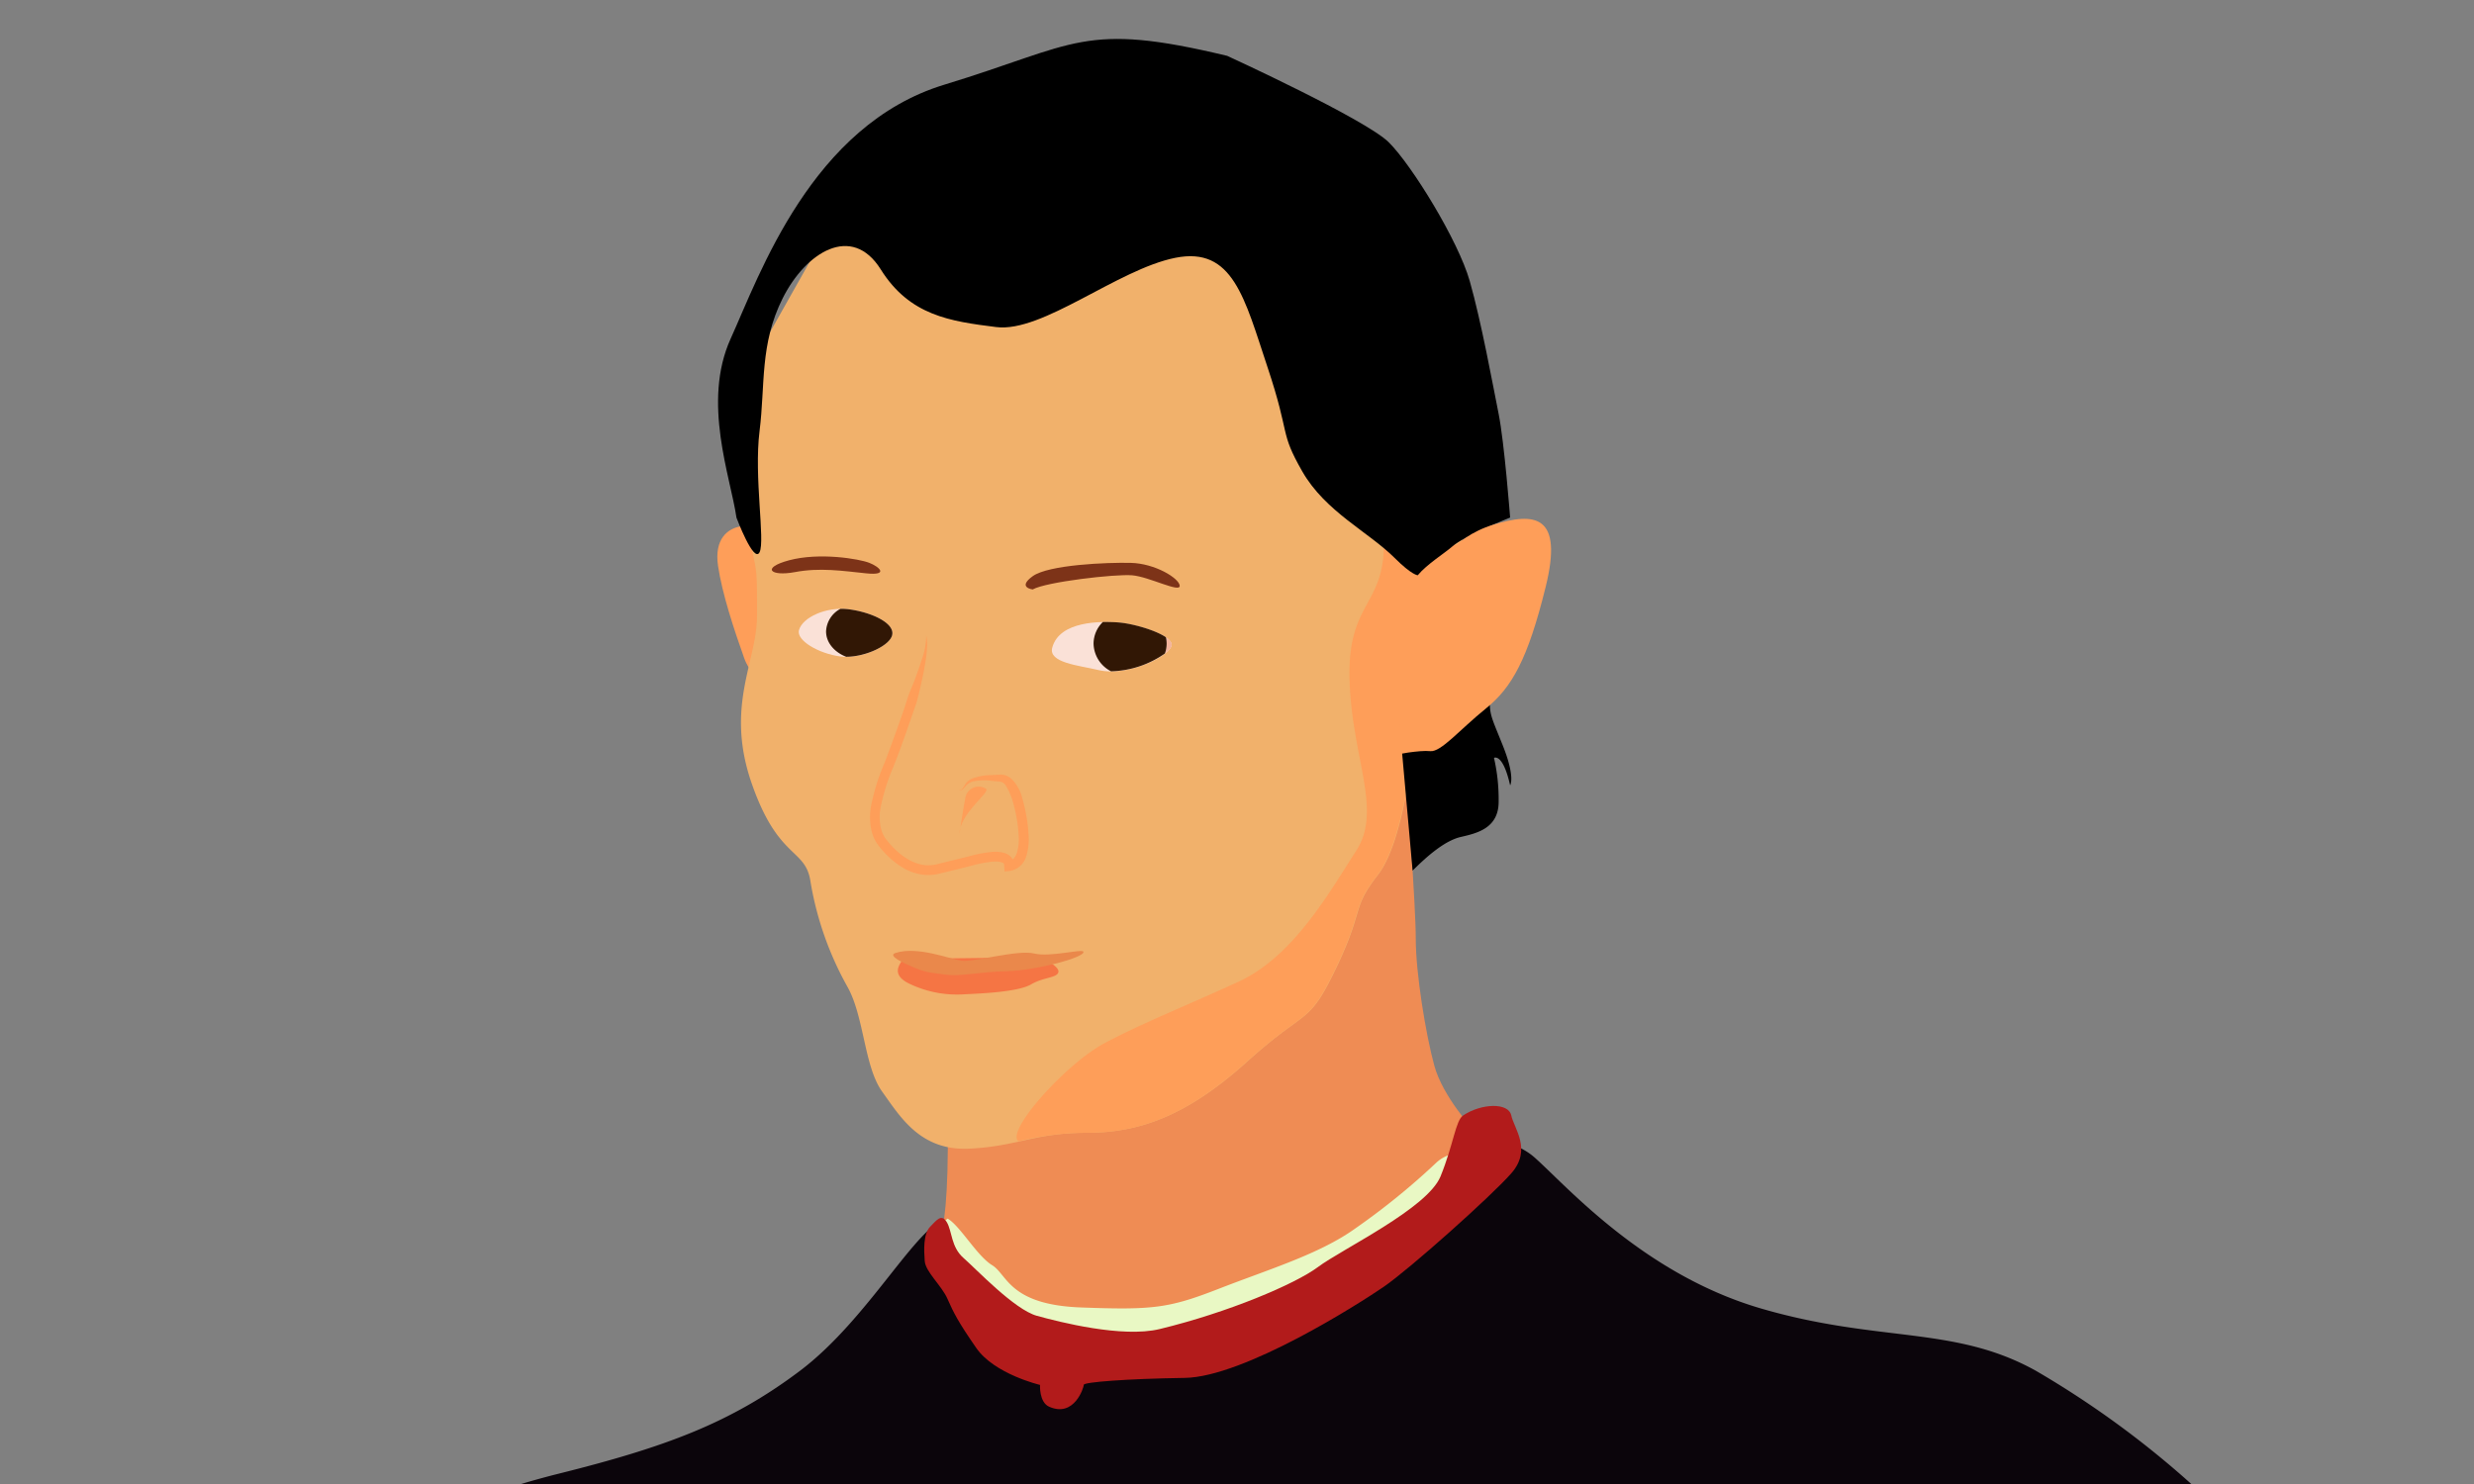 <svg id="Layer_1" data-name="Layer 1" xmlns="http://www.w3.org/2000/svg" xmlns:xlink="http://www.w3.org/1999/xlink" viewBox="0 0 500 300">
  <rect x="0" y="0" width="500" height="300" fill="#808080" stroke="none"/>
  <defs>
    <clipPath id="clip-path">
      <rect x="516.27" y="13.21" width="493.92" height="286.79" fill="none"/>
    </clipPath>
    <clipPath id="clip-path-2">
      <rect x="513.25" y="82.54" width="260.89" height="218.61" fill="none"/>
    </clipPath>
    <clipPath id="clip-path-3">
      <rect x="515.78" y="-276.52" width="298.78" height="250.35" transform="translate(1330.34 -302.68) rotate(-180)" fill="none"/>
    </clipPath>
    <clipPath id="clip-path-4">
      <rect x="59.42" y="-325.94" width="357.76" height="299.77" fill="none"/>
    </clipPath>
    <clipPath id="clip-path-5">
      <rect x="91.17" y="-679.73" width="358.03" height="300" fill="none"/>
    </clipPath>
    <clipPath id="clip-path-6">
      <rect x="34.62" y="-675.3" width="427.46" height="427.46" transform="translate(702.62 -723.02) rotate(-148.2)" fill="none"/>
    </clipPath>
  </defs>
  <title>pic-5</title>
  <g clip-path="url(#clip-path)">
    <g clip-path="url(#clip-path-2)">
      <path d="M805.53,335.46c-23.68-15-64.7-100.16-112.83-100.87s-146.1,7.19-186.11,76.87c-25.42,44.27-72.68,59.34,67,52S805.53,335.46,805.53,335.46Z" fill="#090302"/>
    </g>
  </g>
  <g>
    <path d="M442.87,300a190.6,190.6,0,0,0-31.38-22.87c-16.49-9.21-31.74-5.63-55.65-12.63s-39.53-25.1-45.76-30.56c-9.06-7.94-34.22-3.66-34.22-3.66s-78.26,15.13-84.34,16.07-15.84,20.21-29.86,30.78-27.21,15.4-48.65,20.76c-2.75.69-5.3,1.39-7.68,2.11Z" fill="#0b050b"/>
    <path d="M155.82,111.68c-2.31,0-3.86-5.69-6.26-5.25s-5.27,2.43-4.44,8,3.22,12.84,5.28,18.61,8.31,6.07,8.31,6.07Z" fill="#fe9e59"/>
    <path d="M284.33,159.44s1.8,23.46,1.8,30.38,2,19.17,3.73,25.55,8,13.08,8,13.08l-14.55,25.46-77.75,23.22-17.75-25s4.08,5,3.73-25l62.29-60.7Z" fill="#ef8c54"/>
    <path d="M151.93,110.94C153,116,153,115.09,153,124.43s-6.51,18.28-1.09,33.91,10.95,13,11.91,20a65.46,65.46,0,0,0,7.46,21.16c3.37,6,3.37,16.12,7,21.17s7.7,12,17.56,11.54S209.06,229,219.64,229s20.2-3.36,32.47-14.43,12.26-7,18-19,2.93-11.69,8.42-18.76,7.21-27.42,7.21-27.42l13.71-56.27L261.24,47,170.1,41.46,149.77,77.53Z" fill="#f1b16b"/>
    <path d="M252,214.61c12.26-11.06,12.26-7,18-19s2.93-11.69,8.42-18.76,7.22-27.42,7.22-27.42l9.41-38.64-9.66-7.88-5.72,7c.08,12.65-7.44,11.79-6.92,27.68s6.66,26.15,1.36,34.36-12.64,21.36-23.75,26.48-19.48,8.38-27.18,12.48-20,17.76-17.36,19.82A57,57,0,0,1,219.55,229C230.13,229,239.75,225.68,252,214.61Z" fill="#fe9e59"/>
    <path d="M285.49,176c2.8-2.8,6.45-6.05,9.76-6.81s7.63-1.78,7.63-7.12a37.74,37.74,0,0,0-.94-8.86s1.77-1.06,3.26,5.55c0,0,1.1-1.58-1.46-8s-2.82-6.28-2.57-10.82-17.84,11.87-17.84,11.87Z"/>
    <path d="M148.84,104.64c-1.17-8.17-7-23.34-1.17-36.18S164,25.29,190.85,17.12s28-12.83,57.17-5.83c0,0,28,12.83,32.68,17.5s14,19.84,16.33,28,4.67,21,5.84,26.84,2.33,21,2.33,21-9.19,3.65-11.67,5.83c-1.5,1.33-5.15,3.59-7,5.83,0,0-1.17,0-4.67-3.5-5.28-5.28-14-9.33-18.67-17.5s-2.33-7-7-21-7-24.51-18.67-22.17-26.83,15.17-36.17,14S183.85,63.8,178,54.46,162.84,51,158.18,60.3s-3.5,17.5-4.67,26.83,1.17,22.17,0,24.51S148.84,104.64,148.84,104.64Z"/>
    <path d="M287.13,120.82c2.16-5.29,6.14-12.14,14.61-14.73S316,104,312.38,118.66,305.54,139,300.3,143.23s-9.08,8.86-11.25,8.62-7.07.72-7.07.72Z" fill="#fe9e59"/>
    <path d="M191.52,246.35c2.53,1.47,5.92,7.54,9,9.42s3.42,8,17.93,8.54,17.76.17,27.83-3.76,20.32-7,27.5-12.12a143.12,143.12,0,0,0,16.45-13.34c4.67-4.44,13.77-.83,13.77-.83L275.6,258.78l-65.35,16.34-16.33-14.67-4.45-12.55Z" fill="#e9f8c4"/>
    <path d="M295.71,225.49c3.68-2.45,9.15-2.66,9.72,0s4.22,6.92,0,11.71-20.58,19.35-25.71,22.89-28.37,18.28-40.26,18.46-20.42.86-20.42,1.39-1.91,6.69-7,4.44c-2.06-.91-1.85-4.41-1.85-4.41s-9.21-2.17-12.88-7.46-4.61-7.17-5.81-9.91-4.44-5.46-4.61-7.68-.3-5.48,1.09-6.92,2.31-2.68,3.38-.91.82,5,3.38,7.23S205,264.74,209.56,266s17.25,4.5,24.8,2.68c13.88-3.36,27.37-9.09,32-12.54,4.84-3.63,22.12-11.83,24.77-18.32S294.16,226.52,295.71,225.49Z" fill="#b21b1b"/>
    <path d="M208.71,119.16c2.69-1.53,16.65-3.15,20.1-2.86s9.74,3.63,9.61,2.1-5-4.49-9.86-4.61-16.65.38-19.85,2.69S208.71,119.16,208.71,119.16Z" fill="#7d3318"/>
    <path d="M159.46,113.27c6.16-1.65,14.15-.29,16.2.5s4.09,2.63-.65,2.13-9.34-1.19-14.34-.25S153.8,114.79,159.46,113.27Z" fill="#7d3318"/>
    <path d="M212.66,130.93c1.47-5.48,9.94-5.35,13.36-5.09s10.77,2.42,10.77,4.5-8.68,6.58-14.86,5.1C218.09,134.52,211.84,134,212.66,130.93Z" fill="#fae1d7"/>
    <path d="M161.47,127.4c.7-2.61,5.54-4.81,10.06-4.23s9.19,2.72,8.8,5.1-6.32,5-10.48,4.44C165.38,132.12,160.92,129.45,161.47,127.4Z" fill="#fae1d7"/>
    <path d="M193.91,168.64c0-4.15,6.18-8.39,5.4-9.16a2.74,2.74,0,0,0-4.24,2C194.49,164.4,193.91,168.64,193.91,168.64Z" fill="#fe9e59"/>
    <path d="M236.79,130.34c0-.51-.44-1-1.15-1.51a6.14,6.14,0,0,1,.14,1.29,5.8,5.8,0,0,1-.35,2C236.28,131.46,236.79,130.83,236.79,130.34Z" fill="#f3b39b"/>
    <path d="M235.64,128.83c-2.21-1.52-7-2.81-9.62-3-.81-.06-1.91-.11-3.13-.09a6.13,6.13,0,0,0-1.88,4.37,6.44,6.44,0,0,0,3.54,5.6,19.83,19.83,0,0,0,10.88-3.6,5.8,5.8,0,0,0,.35-2A6.14,6.14,0,0,0,235.64,128.83Z" fill="#311705"/>
    <path d="M180.33,128.27c.39-2.38-4.28-4.52-8.8-5.1a11.83,11.83,0,0,0-1.68-.09,5.42,5.42,0,0,0-2.9,4.56c0,2.25,1.65,4.19,4.06,5.13C175,132.78,180,130.44,180.33,128.27Z" fill="#311705"/>
    <path d="M182.52,193.84c-.59,1-2.62,3.13,1.22,5A22.16,22.16,0,0,0,194.93,201c3.73-.17,10.9-.5,13.45-2s5.36-1.29,5.53-2.53-3.62-2.94-3.62-2.94Z" fill="#f57544"/>
    <path d="M181,192.64c4.46-1.43,11,1.25,13.35,1.58s11.35-2.28,14.61-1.47,9.75-1,10-.35c.42,1.12-9.64,3.81-15.45,3.93s-9.33,1.14-12.53.68c-2.74-.39-3.63-.34-6-1.32S179.24,193.19,181,192.64Z" fill="#ea884b"/>
    <path d="M187.19,128.49a7.61,7.61,0,0,1,.17,2.29,22.17,22.17,0,0,1-.22,2.29c-.21,1.52-.49,3-.83,4.52s-.67,3-1.08,4.45l-1.5,4.32c-1,2.88-2,5.7-3.14,8.57a41.19,41.19,0,0,0-2.64,8.45,10.29,10.29,0,0,0,.1,4.11,6,6,0,0,0,.76,1.8,15.18,15.18,0,0,0,1.32,1.62c1.93,2.11,4.4,3.82,7.08,4a7.84,7.84,0,0,0,2-.16l2.19-.55,4.39-1.08a27,27,0,0,1,4.65-.9,7,7,0,0,1,2.64.24,2.88,2.88,0,0,1,1.42,1,2.31,2.31,0,0,1,.33,1.94l-.95-1.28a1.61,1.61,0,0,0,.45-.15,1.55,1.55,0,0,0,.49-.37,3.22,3.22,0,0,0,.71-1.23,9.74,9.74,0,0,0,.35-3.37,30.88,30.88,0,0,0-1.25-7.16,13.57,13.57,0,0,0-1.38-3.07,1.79,1.79,0,0,0-1-.74l-1.87-.18a11.22,11.22,0,0,0-3.62.1,2.81,2.81,0,0,0-1.5.86,6.13,6.13,0,0,1-.65.7,1.34,1.34,0,0,1-.42.28.18.18,0,0,1-.23-.08.41.41,0,0,1,0-.24c0,.15.09.34.24.24a1.34,1.34,0,0,0,.32-.31,7,7,0,0,0,.51-.78,3.22,3.22,0,0,1,1.55-1.27,12,12,0,0,1,3.85-.67l1.91-.09a3.23,3.23,0,0,1,2.22,1,8.1,8.1,0,0,1,2,3.61,34.33,34.33,0,0,1,1.33,7.69,11.73,11.73,0,0,1-.45,4.11,4.19,4.19,0,0,1-3.56,3.1l-.86.07-.09-1.35c0-.15,0-.31-.49-.49a4.91,4.91,0,0,0-1.85-.14,25.2,25.2,0,0,0-4.28.83l-4.43,1.1-2.22.55a9.77,9.77,0,0,1-2.53.21,10.4,10.4,0,0,1-4.75-1.52,17,17,0,0,1-3.7-3.08,15.22,15.22,0,0,1-1.53-1.91,8,8,0,0,1-1-2.37,12.54,12.54,0,0,1-.14-4.91,43.31,43.31,0,0,1,2.76-8.88c1.07-2.79,2.11-5.67,3.12-8.51.51-1.42,1-2.85,1.44-4.29s1.11-2.8,1.63-4.22,1-2.83,1.47-4.27A14,14,0,0,0,187.19,128.49Z" fill="#fe9e59"/>
  </g>
  <g clip-path="url(#clip-path-3)">
    <path d="M767.16-67.27c10.13,6.59,11.11,7.46,17,14.71s4.83,7.46,11,11.63,7.46,5.93,12.07,7.25,4,1.31,5.93,5.46,3.29,3.76-1.1,5.73-6.81,3.07-11.64,3.95S745.79,1.88,739.86,2.54s5,1.09-16,4.17a260,260,0,0,1-51.14,2.85C658.64,8.9,652.93,7.8,639.1,7.8s-23.19.66-32,.66-12.55,2.29-14.74,1.36c0,0-60.78,4.12-79.32,3.09s-46.69,1.38-54.93-3.43,57.68-14.15,57.68-35.64c0-4.46,9.61-17.38,18.16-31.26C539.27-66,571.17-88,571.17-88l13.29-7.3s42.8-14.67,61.8-14.94c9.93-.14,30.48-29.43,49.94-38.15,16.16-7.24,36.58,67.6,36.58,67.6Z" fill="#e4ab8d"/>
  </g>
  <g clip-path="url(#clip-path-4)">
    <g>
      <path d="M321.73-71.33c9.3,1.57,3.21.3,26.81,5.88s21.83,3.16,31.22,8.05,11.42,5.66,19,11.75,8,5.24,14.47,12.94c8.37,10,1.36,7.19,15.07,14.05s12.08,4.73,26.8,10.57,52.53,50.5,56.34,65.22,8.38,29.7,10.66,31.22-310,0-310,0H-39.4a369.66,369.66,0,0,0,25.91-38.8C-2.31,29.73-2.31,29.22,5.31,12.46S17.74-1.06,31.46-10.72,50.75-14.52,63.55-31C74.82-45.51,93.62-61.43,99.76-63.94,113-69.33,122.29-74.94,132.9-79s35.54-12.23,35.54-12.23Z" fill="#b5afb1"/>
      <path d="M292.71-157.28c1.77-7.65.5-5.37,2.28-10.7s3.15-6.09,6.52-10.66,3.89-8.37,6.42-10.66,5.08-3.43,7.87-2.73,5.82,2.11,4.31,6.36-4.13,4.1-5.26,8.32l-2.63,9.82c-1,3.74-2,2.93-1.24,10.25s1,7.58.51,14.68-1.53,12.69-.26,17.51-1.08,4.65.51,10.58,1.27,2.11,4.06,11.76,2.79,13.45,2.79,18-2.25-.77,1.92,9.89,2.4,17,4.94,20.05.25.51,7.1,6.6S346-43.11,351.33-34.48s7.87,13.95,7.87,13.95,10.4,18,10.4,21.58-3,34-3,34.76-31.72,41.37-35.4,41.63-19.42-22.08-24.75-24.37S294,48,291.69,43.68s-4.82-3.55-11.93-21.82S262.51-5,249.31-14.18s-31-23.1-38.83-29.44-16.5-11.93-21.32-16a87.59,87.59,0,0,0-11.67-7.87l84.29-97.2Z" fill="#c39a7e"/>
      <path d="M134.87-86.37c-6.6,3.3-8.54,3.81-10.87,10.42a229.05,229.05,0,0,0-6.91,23.88c-3,12.19-8.64,18.8-10.16,26.93s3.56,15.75,6.6,32.51,0,27.44,3.56,36.59-16,15.75,11.31,23.88,16.56,9.54,29.81,9.6S170.85,77,188.43,80s28.78,3,28.78,3,14.71,4.57,39.1-9.14,31.5-18.3,36.58-19.82,13.52-1,13.52-1V35.32s-18.17,8.13-32.86,8.13-21.31,4.06-40.61,9.65-42.31,19.31-55.45,16.77S142,65.81,137.41,55.14,126.24,30.24,126.24,17s-2-20.33-4.58-33.54-7.11-11.68-2.54-23.88,8.76-20.83,13.78-27.94,19.57-18,10.77-18Z" fill="#f0f3a6"/>
    </g>
  </g>
  <g clip-path="url(#clip-path-5)">
    <g clip-path="url(#clip-path-6)">
      <g>
        <path d="M453.85-329.1c.13-.32-.22-1.19-.41-1.21-1.32-.14-1.57,1.14-2.24,1.88-2.24-1.18-3-2.66-2.35-5.43,1.32-5.38,3.34-9.95,9-11.9h0a3.5,3.5,0,0,1,2,2.54c2.53,14.39,5.85,28.66,4.16,43.5a103.84,103.84,0,0,0-.38,20.94c.5,5.83.67,11.86-.88,17.49-2,7.25-5.69,14.07-7.27,21.38-1.49,6.87-4.54,13.75-3.7,20.83,1.19,10.07,4,19.91.35,30.12-1.18,3.26-1.06,7.13-.91,10.69a64.67,64.67,0,0,1-1.67,19,75,75,0,0,0-2.33,22.44c1.2,24.59-5.38,47.05-18.78,67.61-7.18,11-16.27,20.47-24.61,30.54-1.57-4.37-5.57-6.4-9.34-7s-5.92-2.76-8.72-4.38a14.76,14.76,0,0,0-6.92-2.35c-6.24-.48-13.84.16-17.71-7.4-1.21-2.35-4.33-2.33-6.74-1.56-2.8.89-4.7.5-7.17-1.45s-5.94-2.33-9.82-2.2c-4.23.15-8.85-3.7-12.82-6.48-2.44-1.72-5.45-3.69-5.43-7.49-4,.06-3.51-7.94-9.09-5-.7.37-2,.21-1.45-.68,1.84-3.31-5.63-4.76-1.56-8.15,2.13-1.78,2.44-3,1.75-6-.77-3.31,2.41-4.83,6.33-4.74,6.8.17,13.57-.13,20,3,.28-.45.56-.89.83-1.34-3.06-3.79-5.71-8.06-9.35-11.18-2.35-2-5.68,0-8.51,1.28-3,1.37-6.9,3.54-6.73-3,0-.51-.28-1.43-.59-1.51-7.62-1.83-6.72-12-14.29-14.29a9.83,9.83,0,0,1-6.54-7.73c-.16-.85-1.53-1.64-1.43-2.32,1-6.22-9.05,2-7.16-5.6,1.18-4.73-5-5.6-5.67-9.55-.75-4.5-5.59-5.28-7.83-8.52A7.19,7.19,0,0,0,262.5-167a25,25,0,0,1-19.39-10.5c-4.11-5.55-10.74-5.89-16.2-8.66a1.36,1.36,0,0,0-2.15,1c-.76,3-2.42,1.68-3.77.7-1.64-1.2-3.16-.88-4.79-.13s-4.56.07-4.84,2.15c-.37,2.81,2.85,2.2,4.47,3.19,4.18,2.58,5.67,7.34,7.85,11.31,3.08,5.64,3.53,12,2.36,18.47-.48,2.64-.62,3.52-3.7,3-5.37-1-7.27,1.16-6.44,6.67,2.11,14.06,6,27.8,6.78,42.12.65,12.1.31,24-7.2,34-8.21,10.84-9.76,23.29-11.24,36-.53,4.61.16,9.54-5.59,12.18-1.42.64-2.52,5.4-1.59,7,2.13,3.78.38,7.19.78,11,2.92-4.41,9-5.81,9.31-12.82.16-3.85,4.53-6.7,8.09-8.91a2,2,0,0,1,3.34,1.66c.46,4.83,2.66,2.31,4.17,1a36.73,36.73,0,0,1,13-7.85c4.4-1.43,4.12-5.86,5.26-9.31.13-.39-.28-1.12-.65-1.48-2.9-2.82-2.87-4.1,1.52-5.34,3.83-1.09,4.11-2.57,2-5.8,3.78,3,7.36-.61,10.77.65-5.83,2.11-5.78,8.29-8.77,12.17a34.35,34.35,0,0,0-5,9.72c-1.59,4.29.44,11.47,4.17,13.79,1.46.91,2.88,2.25,4.85,0,2.59-2.9,2.1-8.6,7.77-8.7-.06-2.31-.43-4.57-2.4-6-4.35-3.2-4.24-6.38-.7-10.26,5.49-6,5.35-7.54,0-10.71,4.7-.77,8.25,2.86,12.65,3.38,1,.12,1.1,1.88,1,3s-.76.78-1.57.59c-5.32-1.2-4.39,2-2.71,4.53s2.91,4.64,1.95,8.34c-1,4,3.42,6.81,5.33,10.21.86,1.53,2.27.14,2.9-1.17s-.38-2.64-.26-3.81c.25-2.31.69-5.23,2.94-6.12,2.52-1,2.34,2.29,3.51,3.54s2.24,2.89,4.12,5.36c-1.39-7.9-2.79-14.15-10.5-16.39a2,2,0,0,1-.57-3.68c5.78-4,2.7-6.28-1.41-8.54-.37-.21-.49-.87-.88-1.59,2.57-1.24,4,.77,5.7,1.58,4.1,2,8,4.25,12.15,6.18s5.09,4.35,1.75,7.8c-.74.76-2.28,1.25-1.07,2.57a6.63,6.63,0,0,0,3.26,2.11c1.51.27,1.5-1.4,1.72-2.43,1.11-5.15.83-10.48,1.37-15.68.24-2.24-4.58-5.45-7.26-8-4.66-4.42-8.64-9.49-14.68-12.67-4.52-2.38-9.34-5.47-11.46-11-.56-1.44-2.2-2.47-4.17-4.59,6.58,1.62,11.17,5.08,15.7,8.06,18.82,12.39,38.28,23.9,56,37.95,9.47,7.53,20.86,12.12,29.73,20.72,2.62,2.54,8.14,3.57,12.75,3.8,5.85.31,8.87-3,10.65-8a40.51,40.51,0,0,0,3,3.27c8.65,7.68,16.09,16,17.29,28.33.31,3.27,2.07,6.37,2.81,9.63,1.06,4.65,3.71,9.18,1.48,14.19h0c-1.86-1-1.92-4.72-5.69-3.38,2.6,3.54-.7,6.75-.84,10.35-.13,3.31,2.09,7.4-1.2,10.62-.94.92.58,2.07,1.26,2.85,3.75,4.26,2.55,8.86.23,12.89-2.83,4.91-4.91,10.2-7.81,15-7,11.52-14.17,22.9-21.4,34.26a23.65,23.65,0,0,0-4,11c-.36,5.52-2.66,10.35-5.23,14.82-6.94,12.11-11.06,25-13.48,38.69-1.88,10.58-2.11,21.48-6.08,31.65-.69-.57-1.45-1.69-2.07-1.61-3.54.43-9.39,10.49-8.64,14.6-2.25,4.7-5.82,8.3-9.68,11.66-1.82-1.26-4.24,2-5.86-.78-.41,1-.85,2-1.23,3.08-.94,2.61,1.25,3.11,2.76,4.06-2.23,3.4-6,6-6.23,10.42-.27,4.6-2,8.78-2.89,13.16-1.66,8.18-4.9,16.3-1.75,25,.82,2.27,1.17,5.24-.69,7.62-1.38-.52-3.57-2.7-4.08-.51-1.13,4.86-8.4,4.46-7.95,10,.14,1.77,1.67,3.57,3.47,2.71,2.31-1.1,6-1.23,5.91-5.05-.1-2.88-.16-5.53,2.64-7.26,3.68,5.57,5,11.08,2.57,17.94-2.61,7.4-6.75,14.43-7.23,22.49-.31,5.18-2.49,5.14-6.1,2.81q-13.49-8.7-27-17.32a52.33,52.33,0,0,0-3.23-5.1c-1.47-1.86-3-2.06-4.08.53a284.33,284.33,0,0,1-24.61-15.14c-.62-5.16-5.83-5.76-8.76-8.61-.5-.49-1.56,1.13-1.8,2.23l-1-.66c.63-3.69-4.49-11.05-8.13-11.4a6.75,6.75,0,0,1-3.42-1.75c-3.31-2.39-5.17-1.51-5.84,2.4l-2-1.25c3.25-1.62,3.38-4.25,2.66-7.4-.67-2.91-2.66-.84-3.95-1.32,2.72-2,5.54-3.79,7.28-7,1.41-2.59,1.64-5.43-.17-7-2-1.74-2.71,1.53-4,2.59-2.58,2.1-6.64,2.53-7.52,6.64a2.55,2.55,0,0,1-2,.16c-4.86-3.44-6,.47-7.45,3.7l-8.1-5c1.22-2.63,4.34-5.11,1.08-8.23-3.68-3.51-4.65-3.05-8.21,3.51-5.38-1.87-8.52-7.36-14.18-8.75,3.57-3.19,2.22-6-.87-8.86l-4.67,5.74c-4.84-2.1-4-5.4-1.57-8.67,2.09-2.85,1.64-4.64-1.48-6.14a32.69,32.69,0,0,1-12.57-10.27c-2.82-3.94-8.65-3.54-10.83-8.12.67-.84.91-3.3,2.48-.61,1.21,2.07,2.93,1.65,4.23.36,2.38-2.35-.42-4-1.12-5.92-.84-2.31-2.34-.89-2.95-.16-1.29,1.57-3.39,2.48-3.94,4.65a4.19,4.19,0,0,1-3.41-2.32c6.12-3.32.83-7.78,1.83-12.79-3.67,2.83-6.24,5-7.72,8.21-7.55-.54-9.84-7.62-14.55-11.69,6.25-1.84,3.82-6.35,3.06-10.25-.28-1.48-1.89-1.34-2.8-1.14-3.59.77-6.07-1.17-8.6-3.11-5.89-4.5-5.88-4.5-7.78,2.72a7.34,7.34,0,0,1-2-.84c-8.29-7.1-8.3-7.12-13.84,1.73a30,30,0,0,0-3.2,6c-1,2.84-2.54,3-4.73,1.66Q36.41,183.22,8,165.48c-1.52-7.41-.81-8.07,6.53-5.67,3.24,1.06,6.34,2.5,9.56,3.62s5.75,2.81,9.3-.24c2.93-2.51,9.11.58,10.3,4.79.64,2.32,1.52,3.76,3.75,4.35,6.12,1.64,12.27,3.16,18.94,6.56a63.89,63.89,0,0,1-1.9-13.83c15.32-2.92,30.59-5.12,44.6-12.59,1.25,1.72-1.83,3.46.16,4.54,1.63.89,2.61-.92,3.87-1.63,6.44-3.63,11.1-9.77,18.62-12.21a42.85,42.85,0,0,1,7.23-1.28c7.93-1.18,16.07-4.15,23.92.48-1.15,3.27-3.73,1.47-5.71,1.49-1.54,0-3.2-.47-3.36,1.75-.12,1.74,1.05,2.32,2.61,3,5,2.29,9.8,3.11,15,.94,1.37-.57,4.32,1.63,4-1.65a4.14,4.14,0,0,0-5.43-3.48c-3.08.9-5-.07-6.89-2.15,1.34-2.56,3.95-2.61,6.29-3.09,1.88-.39,3.69-.78,5.05-2.29,1.79-2,3.92-17.09,2.71-19.4a4.58,4.58,0,0,0-.57-.9c-5.17,2.43-4.43-4.06-7.38-4.87-4.24-1.17-3.75-5.71-6-8.3a1.78,1.78,0,0,1,.65-2.49c1.18-.73,2-.1,2.74,1,1.83,2.89,4.15,4.6,7.16,2.72,2.73,2-3.86,4,.58,5.34,1.35.4,3.06,3.22,4.77.54,1.31-2.07,2.82-4.33-.24-6.32l0,.12c.91-1,1.1-3.28,3.23-2.13,1.57.84,2.9,2.42,1.9,4.21-2.83,5,1.73,10.29-.73,15.37-.8,1.64.28,3.47,2.33,3.8,2.51.39,2.69-1.8,2.86-3.35.94-8.3,2.42-16.75-4.7-23.47-1.78-1.69-.34-4.43-2-6.27-.65-.72-1.09-1.73-2.12-1.3a2.41,2.41,0,0,0-.9,1.89c0,2,.75,5.51-.76,5.67-3,.33-6.92-.16-9-2-2.41-2-4-1.37-6.5-.61,4.27-3,1.52-10.68,8.45-11.54.72-.09.94-1.2.53-1.92a1.75,1.75,0,0,0-2.83-.61c-1.7,1.23-3,3.86-5.65,1.45-2.23-2.06-1.35-4.21-.69-6.73s-1-5.78,4.33-4.87c2.08.35,3.73-4,4.07-6.83,1-8.47,5.78-16,6.06-24.61,0-1,.23-2,1.51-1.88s1.27,1.28,1.09,2.21c-1.34,6.87,2.22,14.75-4.72,20.53-3.1,2.57.38,7-1.72,10.18,3.91-.92,5.18,3,7.9,4.23a1.14,1.14,0,0,0,1.5-1.57c-2.91-4.9,4.1-7.35,2.82-11.84-.17-.59.92-1.11,1.76-.88a1.29,1.29,0,0,1,.89,1.78c-.66,2-1.41,3.91-2.19,5.84-.49,1.21-1.46,2.53.17,3.45a3,3,0,0,0,3.67-.72,16.17,16.17,0,0,0,3.14-5.3c1.13-3.69,2.07-7.33,6.15-8.93,1.29-.5,1.25-1.61,1.39-2.79,1-8.28,2.25-16.71,6.34-23.94,2.11-3.72,1.15-7.71,3.15-11.11a1.58,1.58,0,0,0-.73-2.37c-1.09-.57-1.69.21-2.34.94-2.1,2.33-2.1,5.63-3.78,8.15-.75,1.14-1.73,2.3-3.22,1.58a2,2,0,0,1-.45-3.35c2.47-2.11,4-3.89,2.73-7.66-.81-2.41,2.9-4.86,1.67-8.28-4.73.59-5,4.77-6.28,8s-1.19,3.4-5.5,3.81c-.73-2.07,1.92-1.95,2.21-3.42.36-1.83,0-3.57-1.38-4.6-1.89-1.37-2.56.64-3.41,1.78-1.3,1.75-2.54,3.54-3.69,5.17-3.92-4.65-.32-8.15,1.3-12.38,1.44-3.73,1.49-8.36.85-12.39-.51-3.25-7-3.33-10.2-.22-1.53,1.52-3.24,3-3.66,5.31-2.34-1-1.11-2.08-.72-3s1.65-2.69,1.42-2.91c-6-5.8,1.89-12.88-1.69-18.56-2-3.1-1.4-5.16.58-7.56.21-.25.33-1,.23-1C166.59-37.3,174.86-44,171-48.87c-.44-.56-.46-3.68,1.78-4.18,1.58-.35,2.16,1.18,2.61,2.46.87,2.48,2.71,1.58,4.25,1.1,2.22-.68,6.36-10.14,5-12-4-5.32-3.39-11.2-4-17.33C180.1-83.32,183-89.32,178-93.25l0,.14c-.55-3.85.82-7.83-.82-11.57-.32-.75-.73-1.56-.12-2,5.88-4.49,1.94-10.57,2.71-16.31l-4.7,2.55c1.79-4.35,4.75-7.68,3.15-11.85-5.37,2.76-7.48,9.24-8.31,15.13-1,7.26.82,14.36-1,21.8-1.4,5.81-3.11,13-1.6,18.53,1.32,4.84-1,10.64,3.61,14.92,1.93,1.82.88,5.07-1.35,7-1.2,1-2.81,2.33-2.56,3.57,1.33,6.85-3.31,12.86-2.51,19.53.27,2.21-1.75,3-2.24,4.94-2.41,9.48-1.8,19.47-5,28.77-1.32,3.79,3.14,4.89,3.55,8.57.59,5.39-2.1,4.94-4.68,4.23-2.14-.59-3.49-1-4.59.85-.14-3,5-3.58,3.69-7.12-.5-1.41-2.32-.1-3.95.36,1.38-3.72,4.38-5.85,4.54-9.58.11-2.47.78-4.34-.94-7-1.49-2.3,0-6.07,1.25-9.07.93-2.17,3.1-5-1.92-5.45-1.69-.14-2.12-1.47-1.61-3.43,1.14-4.32,2.36-9.35,1.72-13.15-1.16-6.86-.34-13.84-2.1-20.57-1-3.7.32-6.78,3.93-8.12,3-1.1,4.28-2.85,4.08-6.15a7.41,7.41,0,0,0-6.79,2.86c-.62.75-1.47,1.44-2.43.83-1.29-.82-.65-1.94-.15-3s1.11-2.39,1.66-3.59c2.52-5.45,2.52-5.45-.5-10.16-2-.15-1.7,4-3.86,2.69-2.54-1.53.46-3.2.52-4.81.12-2.89.81-4.72,4-5.44,1.61-.36,2-2.56,2.4-4.27-1.66-1.3-3.26,1-4.85.05-1.79-1-3.85-1.79-2-4.68,1.69-2.63,5.48-6.37,1.17-8.55-4.11-2.07-4.7,3.61-6.72,6-.32.39-.48.93-1,1.29,3-5.84,6.11-11.6,6.87-18.25a2.72,2.72,0,0,1,1.25-1.73c7.08-4.06,8.47-9.84,3.55-15.89-1.22-1.51-1.45-2.94-.07-3.91,2.83-2,2.87-4.95,1.33-6.87-2.37-2.95-3.78,1.8-6.16,1.75-1-2,.69-3.08,1.47-4.41.87-1.49,2.19-3.44.59-4.64-5.65-4.21-3.5-10.29-4.08-15.65-.8-7.39-1.38-14.82-1.66-22.25-.16-4.13,3-7.22,4.54-10.81,1-2.17,4.47-4.62,1.82-6.63-3.12-2.37-7.1-.35-10.31,1.38-1.13.61-1.62,2.42-2.92,3.64-.11-4.15-7.68-5.51-1.88-11.7-4.4.74-4.66,7.1-8.46,3.5-3.33-3.16-5.82-7.06-4.75-12,1.63-7.49,3.36-14.94,2.15-23.15-1.44,2.33-2.75,4.76-4.37,7-2.48,3.37-7,3.65-8.71-.11-2.8-6.2-6.11-3.94-10.34-1.21.31-3.82,1.71-7.09,4.15-8.54,3.44-2,4.2-5.89,7.1-8.12,1.51-1.16,1.26-4.6,4-4.06,2.93.59,1.29,3.82,2.33,6.12,3.34-2.67,4-5.87,3.31-9.5-.4-2-.55-4.1,1.27-5.14,2.31-1.31,3.56,1.4,5.3,2.25,1.56.78,3.71,1.43,2.84,4.12-.75,2.34-1.3,4.74-1.93,7.11-.81,3,.64,3.75,2.91,2.32,2.88-1.82,7-2.49,7.42-7a1.75,1.75,0,0,1,2.34-1.75c8.3,2.4,16.9-1.63,25.18,1.26,2.48.86,5.07,1.42,7.6,2.12-.44,1.92.17,2.71,2.26,2.51,1.14-.11,2.36.63,2,2s-1.57,1.06-2.73.72c-5.18-1.49-9.31,0-12.21,4.59l-.71.14c.11,0,.25.15.33.11a1.53,1.53,0,0,0,.37-.31c3.06,2.52,6.57,4,10.37,2.38,6.2-2.64,12.37,2.19,18.86-.63-2.42-2.24-2-4.37.88-6,.93-1.79,3,.3,4-1.23L213-256.31c-2.13,2.39-4.18,2.33-6.79,1.33-1.68-.65-4-2.17-5.57.41-.73,1.2-3.29,1.43-2.32,3.36.76,1.51,1.64,3.31,4.34,2.57,2.2-.61,4.57-.18,5.33,2.8.59,2.28,1.46,4.44-1.94,5.33-1.37.35-1.41,1.64-.81,2.79a2.88,2.88,0,0,0,2.89,1.39c1.9,0,3-1.42,4.39-2.35a2.94,2.94,0,0,1,3.69.44c1.19,1,.47,1.74-.27,2.79-4.71,6.71-4.64,7.2,1.06,14.51.63-5.4,6.62-5.66,8.42-10,.35-.86,2.67-2.06,4-1.24,1.53.95.72,2.9,0,4.08-1.57,2.7-3.24,5.71-6.88,5.78-2,0-2.62,1.17-3.25,2.54a1.82,1.82,0,0,0,.82,2.42c1.48,1,2.3,0,3.36-.89,2-1.71,2.9-1.13,3.08,1.53.4,6.19,4.22,9.49,10.15,8.95.94-.09,2.14-.66,2.64.21,3.37,5.84,7.33.49,10.92.46,2.27,0,1.69-2.18.07-3.06-5.05-2.73-9-7.52-15.2-8.19-1.82-.19-4.85-7.33-3.52-8.41,3-2.46,1.84-4.14-.14-6.45-1.59-1.84-3-4.74-.9-6.62,1.65-1.5,4.79-.45,6.63.54s3.89,1.9,5.43,3.76a3.81,3.81,0,0,0,6-.28c1.86-2.48-1.31-2.78-2.49-4-1.61-1.6-2.84-2.68-5.7-2-2.28.53-5.55.12-6.91-3.46-1.45-3.86-5.69-3.08-8.75-4.07-2-.64-4.24-.32-4.47-3.36a19.14,19.14,0,0,1,9.54,3.06c4.78,3.07,10.41,3,15.52,4.72,1.66.57,2.77-.77,4.18-1-.29,2.89,2.11,2.76,3.78,3.17,16.8,4.11,30.6,13.74,44.44,23.53,9.24,6.54,19.21,12.06,28.55,17.85.05-.3-1-2.34.47-3,6.12-2.76,1.7-5-1.21-8,9-.25,16.62,2.54,25,3.5-1.71-3.72-4.86-2.62-7.09-3.5-1.67-.66-4.26-.3-3.83-3.08.35-2.28,2.86-3,4.46-2.7C350-217,354.07-221,359-222.6c2.27-.75,2.27-1.79.64-3.68-3.05-3.49-8.86-4.84-8.57-11.08.05-1.15-1.89-.87-2.95-.52-1.61.52-3.13,1.49-4.77,1.75-2,.31-4.73,2.51-6.07-.43-1.07-2.34-3.1-5-.77-7.93a16,16,0,0,0,2.66-5.24c-5.47,6.38-11.91,6.73-19.14,4.26-1.64-.56-3.81.57-5.57.17-2.21-.52-5.6-1.21-1.9-4.56,3.16-2.86.41-6.1.06-8.94-.8-6.35,3.87-10.52,5.5-15.85.78-2.54,11.57,1.74,13.65,3.51,4.28,3.64,4.7,8.82,7.15,12.84,2.66,4.35,10.12,4.83,14.47,8.83.42.38,1.94,0,2.68-.49,4.23-2.68,8.39-5.48,12.56-8.27.73-.49,1.93-.9,1.28-2.09a2.33,2.33,0,0,0-2.46-1.06c-6.85.87-9.74-5.16-14.29-8.29a2.2,2.2,0,0,1-.75-3c1.7-3.35-1.29-3.31-2.7-2.92-3.15.87-5.91-.45-8.85-.68-5.39-.43-7.36-3.52-7.85-8.58-.28-3,.88-7.14-4.53-7.76-1.88-.22-1-2.93-.7-4.53.18-1.14.87-2.33,2.3-1.81,2.47.91,4,5.79,7.92,1.21.57-.67,6.59,3.05,7.92,6.93,2.47,7.21,12.4,11.58,18.9,8.23,2.54-1.31,1.44-3.71,1.89-5.56s.86-2.76,3.06-3c2.64-.27,2,1.4,2.38,2.74,1,3.88,3.26,5.78,7.61,6.14,6.33.53,12.5,3.49,19,1.24,7.43-2.58,15-4.9,21.8-8.94-1-2.5-2.35-1.45-3.57-1.43-3.36.06-6.94,1-6.17-5,.43-3.34-2.54-4.32-5.58-2.42-4.07,2.54-8.43,1.27-11.1-2.77-7.27-11-14.87-21.72-20.56-33.65A31.08,31.08,0,0,1,371-347c-.27-4.69,4.46-6.63,9.24-4,4.46,2.47,9.41,2,14.09,3.15,1.7.4,2.28-1,3.07-2,1.58.12,3.17,1.26,4.8,0-2.33-1.77-2.33-1.77-4.77.08-4,0-4.46-2.83-4.19-5.64.24-2.44.08-4.57-2.61-4.58-3.49,0-1.66,2.46-1.32,4.1.42,2-.39,3.6-2.16,4-2,.51-2.15-1.28-3.05-2.78-2.36-3.91-1.51-9.27-6.55-12.18-2.19-1.26-3.53-1.4-6-.14,1.43-5.26,3.36-8.28,8.49-9.47,3.94-.91,2.63,3.05,4.77,3.53,2.17-2.64,4.32-5.35,6.58-8,1-1.21,3.28-2.05,1.24-4-1.48-1.39-2.52-2.55-5.57-2-7.87,1.35-11.69,7.25-16.37,12.24-2.53,2.69-4.73,4-7.76,1-.73-.72-1.55-1.22-2.44-.4a2.38,2.38,0,0,0-.43,1.39c1.78.82,2.51,1.94.65,3.29-1.5,1.08-3.14,3-5,2.29-3-1.06-5.52-2.46-5.43-6.79.06-3.25-1.29-7-5.68-7.59a13.66,13.66,0,0,1-5.7-2.42c-3.27-2.15-6.56-1.39-9.48.42-1.31.81-1.95,2.49-3.44.43-1.13-1.58-1.17-2.75.42-4.36,3.29-3.34,6.64-6.68,8.94-10.88,2.51-4.58,1.88-8.21-2-11.67-2.34-2.11-.27-4.14.5-6.14l.94,0c-.37-.85-.66-.52-.93.07-6.76-1.66-4.61-5.74-2.52-9.55-1.54-2.86-4.49,5.19-5.63-1-.13-.68-1.21.82-1.81,1.37-5.17,4.71-6.23,11.13-6.9,17.55-.35,3.31-1.43,3.56-4.38,2.81-3.12-.8-6.34-3.64-9.77.13-.37-3.05,1.56-4.38,2.35-6.2.44-1,1.62-1.89.75-3s-2.28-.72-3.15-.31c-3.92,1.87-8.72,1.14-12.18,4.56a5.76,5.76,0,0,1-6.79,1.33c-2.48-1.31-1.22-3.7-1-5.65.29-2.8.27-5.75,3-7.65,2.21-1.55.91-3.84,1-5.79a2,2,0,0,0-2-2.31c-1.35,0-2,.93-2.24,2.14-.37,1.59.19,3.45-1.71,5.13-1.55-2.78-5.44-2.5-6.8-4.78-1.6-2.7,3.94-3.81,2.7-7.78-2,2.59-5.95,2.25-6.41,6.35-.18,1.59-2.3,2.13-2.94.69-1.65-3.7-6-1.35-8.12-4.16-.73-1-2.39.63-3.07,1.7-.88,1.37-.73,3.37-2.46,4.08-5.83-6.44-1.75-11.72,1.26-17.82,7.33-14.85,20.49-21.76,34.62-28.09,5-2.25,9.15-6.5,14.82-7.75,1.83-.4,3.57-1.31,5.41-1.55,9.35-1.19,16-13.16,11.95-21.84-.92-2-3.25-2.79-5.24-2.79-3.94,0-7.2-1.67-10.52-3.36-2.77-1.4-4.41-5.06-8.8-3.17-2,.86-1.83-2.85-3.1-4-3.44-3.1-6-5.88-4-11.34,1.06-2.9-3.08-5.06-5.44-6.26-2.93-1.5-2.06,2.09-2.77,3.49-.44.88-.87,1.7-1.91,1.91-6.56,1.32-4.22,7.16-5,11-.51,2.54,3,2.6,5.34,2.3,1.51-.19,3.89-.43,1.78,1.87-2.48,2.72,3.79,5.1.1,6.62-1.87.77-3.29-3.37-5.94-3.33s-5.27-.86-7.68-.9c-6.68-.11-9.82-8.52-17.22-6.65-1.18.29-1.69-3.22-.85-4.28,2.8-3.48,2.34-8.34,5.45-11.66a3.85,3.85,0,0,0-.33-6c-3-2.57-2.47-6.12-2.76-9.44-.09-1.05-.32-2.49,1.29-2.68,1.32-.15,1.89.93,2.4,2,2.35,5.06,8,6.92,11.13,11.38,1.37,1.95,4.44,2.1,5.77-1.28,1-2.51,3.34-5.19-1.28-6.65-1.05-.34-3.16-8.5-2.61-9.49,1.5-2.7,3.35-1.54,5.28-.58,5.61,2.82,5.63,2.79,8.82-3.27-1.48-2.09-3.54,1.32-5-.53,1.55-4.78,3.59-9.61.11-14.46-.63-.89-.88-1.78,0-2.46s1.76.11,2.55.57c2.88,1.66,2.51,5.31,4.85,8.2,1.65-5.17.65-9.81,0-14.2s-6.4-6.45-11-4.43a38.48,38.48,0,0,0-6,3.2c-3.48,2.35-5.49,1.3-6.74-3.06-2,6.19-5.1,7.75-9.88,3.21-.76-.72-1.68-.25-2.6-.21-3.91.14-7.71-.18-8.29-5.34-.15-1.32-1.61-1.57-2.17-2.46-2.4-3.82-6.49-7.1-4.08-12.57.79-1.8-.59-3.06-2.15-3.3-1.86-.27-4-2.19-5.69.22-.61.87-2.05,2,.85,2.2,2.63.17,2.95,3,2.33,5-1,3-2.93.51-4.58.36-8.47-.78-10.26-7.91-13-13.87-.52-1.16-2.93-5.8,2.69-5.68,2.39.05,1.89-3,2.16-4.48a3.51,3.51,0,0,0-3.14-4c-1.75-.29-3.6.24-3.55,1.86.14,5.63-5.21,9.22-5.08,14.81.07,2.77-1.76,3.11-3.85,1.8a22.42,22.42,0,0,1-4.53-3.39c-1.5-1.6-2.57-2.63-4.48-.48-.63.7-2.78,1.22-3.09.86-4.29-5-9.58-1.71-14.44-2.07-6.19-.47-7.79-4.13-4.69-9.49,2-3.42,5-6.22,6-10.24.42-1.6,2-2,3.64-2.2,2.23-.24,3.73-2,3.23-3.86-1-3.37-3,.61-4.48-.15-1.35-1.5,2-3.67-.73-4.92a5.28,5.28,0,0,1,2.23-3.15c8.35-7.16,17.91-12.56,27.25-18.2,4.24-2.56,9.3-3.6,14.52-4.14,14.63-1.51,28.42.86,42.17,5.91,17.38,6.39,28.22,18.13,33.78,35.65,3.61,11.38,2.58,23.94,9.41,34.6,1.36,2.13,4.36,5.63,2.78,8.32-2.19,3.75-1.1,7.39-.81,10.79.35,4.07,3.46,7.48,8,7,1.94-.22,1.92.54,1.54,1.19-2.9,4.82,1.26,6,5.39,8.67a38,38,0,0,0-4.36-1.21c-1.65,3.75-3.11,7.59-4.61,11.41,6.21,3,3,7.92,2.27,12.15-.6,3.38-1.23,7.3.86,9.59a121.86,121.86,0,0,1,11.8,14.61c2.89,4.36,4.43,1.63,6.8.37,1.56-.83.37-4.91,3.23-3.4,2.53,1.34,3.38,4.37,3,7.47-.28,2.22-1.55,3.41-3.35,2.08-4.08-3-3.48,0-4,2.54-1.49,6.74,3.72,9.14,7.65,12.41,2.86,2.38,4.76,1.44,6.05-1.71h-.07c2.35,2.94-1.57,6.5,1.35,9.9,1.25-5,6.4-7.53,6.55-13.17,0-.79-.35-9.65,6.61-4.53,1.24.91,3.91-.88,3.4-3.75-.34-1.95-1.84-3.86-.24-5.89-2.85-1.61-1.9-7.11-6.79-6.62l.08,0c-2.63-1.12-5-4.52-8.16-.6-.71.86-3.47.47-3.48-.43-.08-4.88-1.66-4.57-4.58-1.79-.25.24-1.7-.15-1.91-.58-1-2-1.89-3.38-4.61-2.11-1.2.56-1.87-1.2-1.5-2.28a32.13,32.13,0,0,1,2.3-4.48,4.59,4.59,0,0,1,3.12,3.54,1.6,1.6,0,0,0,2.11,1.22,1.53,1.53,0,0,0,1.34-1.49A2.09,2.09,0,0,0,345-528a49.54,49.54,0,0,0-5.31-.94c-.84-.68-2.26-1-2-2.4.16-1.07,1.31-1.41,2.22-1.41,5.22,0,10.15-.48,14.45,4.26a194.56,194.56,0,0,0,35.08,30.8,58.4,58.4,0,0,1,17.81,18.5c6.5,10.92,9.14,23,12.66,34.8l.08,0c-4.89-1.76-6.84-5.62-7-10.45-.08-2-1.5-3.45-2.52-2.65-2.38,1.89-4.63,1.5-7.2,1.24-1.59-.16-1.73.61-.29,2.36.34.42,1,.64.61,1.24-2.94,4.94,0,8.63,2.16,12.82,1.22,2.32.66,5.41,4.82,4.22.31-.09,3.36,0,2.94,2.76-.22,1.41.66,3.36,2.72,2.45,1.48-.66,1.59-2.08.87-3.84-1.69-4.15-.41-7.06,4.27-8l-.06,0c.66,2.16.88,4.6,2,6.44,6.19,9.77,9.47,21,15.12,30.9,8.12,14.27,10.73,30.29,16.46,45.29.14.37-.29.95-.51,1.61a9.39,9.39,0,0,1-1.46-.92c-.81-.77-.53-3.33-2.39-2.15-1.63,1,0,2.17.93,3.07,2.24,2.13,1.16,4.16-.38,6-5.47,6.51-3.87,14.71-5.44,22.15-.37,1.75.91,2.3,2.05,2.94,1.93,1.09,2.68-.45,3.58-1.65C452.21-328.12,453.28-327.73,453.85-329.1ZM254.92,178.71v-.45c1.29-5.57,4-2.18,7.15-.51-1.37-2.81-2.22-4.82-5-5.21-1.83-.27-2.78.7-3.62,2.1-1.19,2,.4,2.67,1.53,3.61Zm-34.68-7.18c3.31-5.4,8.94-2.79,13.74-4-1.56-2.2-1.78-5.17-6.3-3.08-1.48.68-6.38-1.33-9.63-2.37.27-.67.78-1.36,0-2a.94.94,0,0,0-.87.2c-.39.91.38,1.3.92,1.78-.75,1-1.32,1.37-2.74.55-5.28-3-10.23-1-11.75,4.71-.38,1.4-5.53,2.6-.51,4.53.85.32,3.22,2.17,1.84-1.4-.2-.5,5.23-2.39,6.25-1.11,2.77,3.48,6.06,1.69,9.11,2.12-1.53,3.63.4,5.08,3.6,5a70.27,70.27,0,0,0,8.8-1.31c.58.39,1.43.66,1.68,1.2.63,1.35.88,3.4,2.49,3.4,1.88,0,2.14-2.28,2.93-3.66,1-1.73,1.45-3.48-.69-4.88s-3,.6-4.21,1.54a17.25,17.25,0,0,0-2.19,2.46C229.19,171.91,224.94,171,220.24,171.53Zm97.84-85.89c-2.84-1-5.61-2.35-8.53-2.91-6.6-1.24-9,1.84-6.5,8.14.61,1.53,2.28,2.79.44,4.41s-2.45-.53-3.68-1.13C297.5,93,297,95,297.62,96.37a26.39,26.39,0,0,1,2.05,17.25,1.25,1.25,0,0,0,1.26,1.54c3.63.06,3.21,3,3.92,5.23.31,1-.64,2.56,1,2.82,2,.31,1.79-1.76,2.08-2.78,1-3.66-.85-6.84-2.56-9.78-1.27-2.19-1.65-4.38.46-5.34,2.48-1.13,2.68,1.66,3.31,3.32.33.88.53,2.29,1.12,2.5,7.44,2.57,4,8.3,3.78,13a4.56,4.56,0,0,0,.84,3c3.71,5.9,3.68,5.92-2.34,7.8l.11,0c-1.45-.18-3-3-4.18-.51-.85,1.79,1.35,3,2.88,3.6,2.77,1.13,5.8,1.37,8.65,2.5,2.5,1,2.42-2.25,3.1-3.59,1.47-2.9,1.32-6.81,5.72-7.54a1.35,1.35,0,0,0,.86-1.83c-.58-1.4-1.86-2.2-3.18-1.56-3.83,1.87-5.38-1.12-7.57-3.09-1.78-1.6-1.43-3,0-4.28,1.24-1.06,2.08-2,1.82-3.79-.32-2.16.6-3.17,3-2.69a3,3,0,0,0,3.63-2c.54-1.75-.85-2.77-2.2-3.54a32.2,32.2,0,0,0-4-2c-4.7-1.87-5.21-4.88-1.1-8,1.38-1,.09-1.52,0-2.19-.49-2.94-3.25-5.36-2-8.71,2.78,1.27,6.32,1.71,6.26,6,0,1.19.92,1.53,2,1.32a1.52,1.52,0,0,0,1.12-2.16c-1.41-3.2-1.48-7.31-5.61-8.78-1.13-.64-1.71-1.53-.86-2.72a8.32,8.32,0,0,1,2-2c2.69-1.88,4.47-4.23,3.36-7.63-1.19-3.67-4.57.52-6.32-1.72,0-.19-.19-.64,0-.88,1.17-1.81,5.27-1.41,4.38-4.25-.71-2.24-3.95-.72-6-1.28a10.22,10.22,0,0,0-9.73,2.64c-1.26,1.16-3.33,4.14-1.91,4.6,5.42,1.74,2.58,6.2,3.49,9.19.64,2.13,1.9,1.95,3.09,2.47,2,.89,4.15,1.63,6.23,2.43C319,83.89,318.55,84.76,318.08,85.64ZM157.71,212c-2.44,3.79-5.26,1.14-4.85-.87,1.27-6.28-5.09-7.74-6.43-12.56-1.78,1.26.18,6.54-4.37,3.93-.59-.35-1.5.27-1.65,1.12-.27,1.54.9,1.9,2,2.09,1.82.32,3.4.83,3.24,3.11-.2,2.76-2.27,1.56-3.78,1.88-3.87.82-4.76,4.07-1.7,6.88,1.91,1.75,1.92,6.28,6.35,4.79a3.4,3.4,0,0,1,.8,1.83c-.26,1.6-1.52,3.71,1,4,1.08.14,2.88-1.61,3.61-2.92,1.88-3.35,3.27-6.88,6.86-9,2.09-1.27,0-4,1.12-5.83.67.26,1.36.75,2,0a.93.93,0,0,0-.19-.85c-.88-.35-1.31.36-1.78.91A2.61,2.61,0,0,0,157.71,212ZM306-180.93c-.35,1.28-2.41,2.69-.58,3.86,1.4.88,3.5.23,4.72-.85,1.75-1.54-.17-3.14-.8-4.43s-2.14-2-3.27-2.9c1.1-1.94,2.79-3.62,2.36-6.19-.23-1.41.09-2.88,1.82-2.9,1.37,0,2.32.82,2.5,2.49.56,5.07,1.23,10.14,2,15.19a20.38,20.38,0,0,0,1.33,3.66c.66,1.83,1.45,4,3.79,3.24,2.14-.72,1.95-2.93,1.42-4.89-.29-1.07-1.08-2.62-.65-3.17,5.59-7.18-1.08-12.19-3.82-17.09-1.82-3.25-6.67-5.14-8.56-9.16-2,1.42-1.14,2.61-1.25,3.66s-.32,2-1.44,2.14c-1.38.23-1.9-.63-2.21-1.91-.62-2.55-.15-6.91-4.67-1.95-1.24,1.36-5.81-.31-8.92-.6-.17,2,2.41,3,1.49,5.29a1.75,1.75,0,0,0,1.84,2.27c8.32-1.82,9.85,5.12,13.08,9.89C305.14-183.87,306.41-182.39,306-180.93Zm67.52-266.46c2.08-1.12,3.83-2.43,3.06-5,1.44-2.12-.07-5.26-.69-5.7-3.28-2.37-.79-3.93.55-6.14-3.22,1.77-5.64.68-7.6-1.36-2.64-2.74,1.36-4.66.85-7.42-2.33,5.08-9.12,6.58-9.77,13-.11,1.16-.6,2.16.57,3a2.45,2.45,0,0,0,3.09-.16,10.35,10.35,0,0,1,3.58-1.49,2.33,2.33,0,0,1,2.93,2c.44,2.21-1.28,1.72-2.52,1.89-2.43.32-4.83.77-7.26,1.1-4.67.62-8,5.82-6.27,10.28a4.41,4.41,0,0,1-.34,4.25c-1.21,2-1,3.9.73,6.18,2.34-3.42,5.3-4.68,9.45-4,3.65.64,6.07-.26,4.14-5.28-1.55-4,2.87-6.94,4.06-10.62.52-1.63,3-.31,4.55.41ZM260.05,290.94c1.62-5-.46-7.28-5.61-6.9-2.28.16-5.08-.16-6.17-2.8-1-2.43-3.21-3-5-4.25-2.3,1.27.13,4.51-2.52,5.21-2.37.62-3.73-1.43-5.51-2.35-2.34-1.21-4.59-2.61-7-3.77-.68-.33-1.49-1.29-2.71-.07,2.27,2.36,5.24,3.9,6,7.91.47,2.35,2.33,3.65-1,4.78-.94.31-.94,1.07-.52,1.79s1.23.67,1.92.21a19.63,19.63,0,0,1,3.32-2.16c2.57-1,5.37-2.06,5.38,2.59,0,.91.25,2.45.74,2.62,4,1.31,7.64,2.46,4.72,8-.37.71,1.49.39,2.32.55,3.5.7,5.88,3.08,8.36,5.45.9.88,2.14,4.14,4.23,1.09,1.48-2.17,3.6-4.79.79-7.1-2.38-1.95-2.64-3.87-1.76-6.41a10.94,10.94,0,0,1,8.72,4.3c-.31-4.19-.83-6.73-4-7.82-3.4-1.17-3.37,2.08-4.67,3.62C258.1,293.92,259.54,292.52,260.05,290.94ZM235.67-636.38c5.53-2,6.8-5.12,4.3-10.61-.27-1.2-2.33-3.52.21-3.27,3.57.35,3.72-2.28,5.4-3.77,4.34-3.85,1.48-5.63-1.93-6.2-4.77-.78-9.56-2.82-14.55,1-2.54,2-7.09,2.51-8-3.27-.39-2.52-2.62-1.79-3-.37-1.22,4.66-5.26,3-8,4.27-3.95,1.84-8.14-.68-12,1.32-2.25,1.16-4,2.83-3.9,5.12.1,4-1.43,3.6-4.13,2.35s-4.82.33-3.19,2.7c2.95,4.29,0,7-1.38,10.25-.64,1.46-3.53,3.26-.82,4.61,2.36,1.18,2-2,2.67-3.26,2.12-3.85,3.72-8.12,9.33-7.54,1.6.16,1.8-.67,1.9-2,.42-5.24,1.22-6.05,4.55-3,4,3.74,5.53.16,8.2-.54-.6-2.12-2-1.58-3-2-1.74-.72-2.44-1.85-1.36-3.52s2.45-1.5,3.65,0c3.71,4.59,8.18,4.8,13,2.08,2.15-1.22,4.89-1,5.71.42,2.55,4.57,6.27,5.18,10.75,4.56C239-643.33,235.6-640.58,235.67-636.38ZM213.7,53c-.78,1-2.11,1.84-1.46,3.4.92,2.19-.07,3.33-2.08,3.6-2.8.37-2.81-1.86-2.94-3.68a36.82,36.82,0,0,1,.2-4.4c-2.21-.71-3.37.65-3.75,2.32a46.33,46.33,0,0,1-4.83,13.19c-.89,1.51-.47,2.51,1,3.19,3.87,1.8,1.2,4.36.9,6.72-.22,1.76-7.51,1.19-1.57,4.84-.46.56-1,1.66-1.37,1.62-6.67-.7-5.14,5.85-7.53,8.8-1.78,2.19,1.12,4.06,3.07,3.87,3.88-.36,6.23,1.55,8.81,3.87,1.28,1.14,2.82,2.6,4.92,2.33,3-.4,4.09.95,4.08,3.85a3.19,3.19,0,0,0,2.82,3.14c2.32.37,2.3-2,2.44-3.11.69-5.47,6.23-8.49,6.91-14-2.48.07-3.49,2.13-5,3.55-1.2-8.86,1.71-13.2,7.88-12-.38.79-1,1.65.1,2.28a1.38,1.38,0,0,0,1.31-.39c.63-1.11-.33-1.53-1.08-2,1.07-1.41.11-2.64-.59-3.62-1.71-2.37-.61-3.74,1.64-3.87,3.44-.21,3.29-3.2,2.53-4.33-2.52-3.71.26-4.83,2.54-5.56,5.57-1.76,4.85-6.23,4.45-10.17-.29-2.86-2.37-2.19-4-.57a57.65,57.65,0,0,0-10.71,15c-1.87-2.25-.59-4.2-1.07-5.84-.25-.85.36-2.35-.71-2.5-6.74-.95-2-4.09-1.84-6.57,1.73.34,1.72,1.36,1.95,2.26s.16,2.08,1.45,2.07c1.09,0,1.52-.84,1.75-1.87.66-2.91.31-6.09,2.2-8.69-2.81-1.24-1.56-3.34-.24-4.18,2.41-1.52,2.67-3.93,3.57-6.1S231,34.81,232,32.6c.3-.65,1.49-1,2.35-1.24A5.67,5.67,0,0,0,239,25.69c-.37-6.09,1.57-11.66,2.55-17.45.25-1.47,2-4.83-1.17-5.21-2.71-.32-3.55,2.73-4.31,5-.26.78,1.43,2.49-.83,2.23-1.7-.18-1.77-1.69-1.16-3.09.14-.34.52-.59.64-.93.83-2.48,3.89-5.72.22-7.26-2.47-1-4.93,2.49-5.71,5-3,9.71-8.37,18.57-10,28.73-.85,5.34-3.71,9.4-7.81,12.71l-.41,0,.39-.12C216.33,46.61,216.57,49.32,213.7,53ZM309,195.55c-1.25-1.34-1.68-2.53-.88-4,1.13-2.06,1.85-3.65.21-6.13-1.42-2.16,2-5.3,7.18-7-1.32-2-5.16-3.87-.64-6.52,1.09-.64-.39-1.78-.93-2.73-2-3.57-4.83-7.06-2.24-11.62.37-.66.22-2.42-.15-2.58-4.2-1.78-5.24-6.38-8.22-9.29-1.83-1.78-5.8-4.23-3-8.3a3.42,3.42,0,0,0-.16-4.64c-1.65-2-2.84-4-.32-6.38,1.5-1.41.39-2.72-.85-3.78-2.08-1.77-4.6-2.42-7.2-3.05s-4.68,1-6.09,2.21.31,3.77,1.62,4.93c4.73,4.19,2,9.94,3.33,14.83.36,1.36-1.37,4.2-2.62,3.86-5.8-1.56-5.57,2.28-6.15,5.89-.29,1.79-2.14,2.19-3.65,1.86-4.67-1-4.4,1.24-2.82,4.19,1.19,2.23-.05,3.53-1.4,4.91-1-.31-1.45-1.88-2.85-1.16,2.71,2-2.38,4.46.14,6.09,2.78,1.8,1-2.64,2.86-2.52,1.55,1.15,2.32,2.39.95,4.27-2.74,3.75-2.95,8.23-3.38,12.61-.2,2,4.33,6.13-2.46,5.16-.73-.11-.54,1.84.2,2.32,6.69,4.41-.81,6.71-1.72,9.72-1.07,3.56-3.18,1.15-5-.33-2.29-1.82-3.16.31-3.05,2a5.64,5.64,0,0,0,2,3.91c6.15,4,7.2,9.06,4.72,15.84-.93,2.54,1,5.67,3.34,8.93-4.59-.81-7.15-3.57-10.84-5.08-.07,2,1.9,3,1.41,4.72-.36,1.29,6.86,8.26,8.14,8.13a1.72,1.72,0,0,0,1.27-.88c.57-2.07,1.3-4.66,3.79-3.87,2.08.65-.09,3.72,1,5.06,2.67,3.38,1,5.9-1,8.55-.82,1.1-1.78,2.26-3.24,1.69s-.5-1.85-.35-2.9c.53-3.67-2.33-4.76-5.31-6.45-.34,4.71-2.63,5.21-6.08,2.85-.9-.62-2-1.39-3-.14a2.19,2.19,0,0,0,.26,3c1.35,1.4.66,3.28.67,4.76,0,7.89-.13,7.88,7.61,8a18,18,0,0,0,13.75-5.27c2.22-2.19.26-5.43,2-6.83,5.47-4.38,4.75-12.22,9.84-16.68,2.36-2.06.21-3.32-1.06-4.46-1.64-1.47-2.79-3.83-.93-4.74,5.73-2.82,5.59-11.62,13.4-12.32,2.9-.27-.3-3.37.27-5,3.66.07,2.25,3.27,4,5,2.14-6.22,11.87-.8,12.81-9h.44l-.43.06C314.68,198.9,311.71,198.48,309,195.55Zm73.15-684c2,.79.66,2.18.05,3.24-1.31,2.29-3,4.34-3.79,7-1.06,3.46-2.16,6.46,1,9.76s1.84,7.27.36,11c-.32.81-1.09,1.84.08,2.47.51.27,1.78.15,2-.23,2.42-3.83,6.95-3.66,10.35-5.59,5.23-3,5.45-5.45.55-8.82-3.84-2.63-3.46-4.27,1.82-7.9-.05-1.25-1.06-1.36-1.94-1.64-3.36-1-7.56-1.53-3.59-6.67a3.2,3.2,0,0,0-.53-4.22c-4.06-2.72-6.92-8.5-14.19-5.44C377.67-493.49,378.72-489.84,382.14-488.48Zm-203,667.86c.68-.3,1.62-.8,2.15-.56,6,2.73,9.16-1,12.55-5,1.54-1.81,3.86-3.86,2.28-5.64a10.74,10.74,0,0,0-7.49-3.38c-2,.07-3.91.5-5.85-.37-.34-.15-1-.39-1.05-.27-3.23,4.22-8,3-12.49,3.82,1.82,1.13,3.69,2.18,5.43,3.4s4.62,1.91,3.43,4.38-3.11-1.1-5.33-.22C173.08,180,175.23,181.12,179.1,179.38ZM289.73-566.41c-.7,2.35.45,3.4,2.6,2.85,4.09-1.05,6.87,1.36,9.8,3.37,1.54,1.05,4,1.85.78,4.33-2.2,1.71.62,3.22,1.53,4.64.8,1.26,1.93,1.46,3.41.64,1.87-1,1.45-1.86.66-3.56a6.77,6.77,0,0,1-.11-5.4c3.2-5.66-2.75-9.34-2.75-14.26,0-1.09-1.82-2.22-3.18-1.69-3.24,1.25-6.22,3.3-10,2.45-.25-.06-.71.79-1,1.09C290.88-570,290.27-568.21,289.73-566.41ZM200.64-46.19c-.11-1.52-.45-2.52-1.82-3.12-3.28-1.43-7.11,2.48-10.37-1-.24-.25-1.34,2.23-1.26,3.8.35,6.35-.69,12.73.58,19C197.24-31.3,201.29-37.24,200.64-46.19Zm-2.32-11.4c4.54-6.22,1.05-12.54,1.34-18.78,0-.74-.42-1.65-.12-2.2s1.28-1.07,2-1.59c-.25-.23-.45-.56-.74-.67-1-.41-2.21-1.19-3.16-1-1.62.34-1.49,2-1.32,3.29.62,4.7-2.58,8.11-4,12.11-1,2.65-2.15,5.22-3.09,7.87a3.72,3.72,0,0,0,.75,4C192.92-52.56,196.25-54.75,198.32-57.59ZM442.16-273.81c2.4,2.92,3,6.7,3.11,10,.08,3.55,1.65,5.91,3.31,8.49.79,1.23,1.64,2.83,3.54,1.82a3.38,3.38,0,0,0,1.56-4.83c-3.14-6.13-4.81-12.94-8.64-18.75-.9-1.37-1.83-3.28-3.56-1.07C440.43-276.33,441.2-275,442.16-273.81Zm-148.6-336c-3.09-.21-7.82,5.53-6.75,7.88,2.67,5.86,8.15,4.55,14.36,4.68C297.44-601.74,301.4-609.33,293.56-609.86Zm-11.7,174.15c2.75,1.33,6.11-.27,7.8-2.53,2.28-3.07.54-6.77-.2-10.17-3.53,1.42-7.89,1.64-9.36,6.79C275-438.61,279.94-436.64,281.86-435.71Zm72-41.68c-3.75-3.55-7,.53-10.52.05-1.17-.16-.28,3.35.25,5s1.72.95,2.57-.14c2.11-2.72,4.06-2,6.06.22,2.8,3.15,6.89,2,10.05,1.85,3.32-.18,0-4.56,2.13-6.46C360.61-474.69,356.74-474.7,353.9-477.39ZM347.23,61.28c2.35-.27,5-1.7,4.72-4.59-.34-3.08-3.2-3.37-5.73-3.09-1.84.2-3.62.91-5.45,1.26-1.42.28-3.48-.06-3.62,1.77-.12,1.59,1.87,2.08,3.14,2.82A9.38,9.38,0,0,0,347.23,61.28ZM340-141.65c1.65.4,2.86.9,3.72-.87.95-1.93,0-3.22-1.59-4.23a15,15,0,0,0-6.42-1.83c-.92-.12-1.87,0-2.79-.09-2.2-.21-4.42-4.4-6.05-1.47-1.29,2.33,3.4,2.59,4.64,4.79A35.57,35.57,0,0,0,340-141.65ZM328.39,182.86c-3.95,1.67-2.29,5.44-2.66,8.38-.12,1,1.81,1.48,1.71,1-1.09-5.22,4.28-4.65,6.29-6.15,3.45-2.58,2.2-3.55.19-5.47-.91-.86-1.73-1.81-3-3.18C330.77,180,330.69,181.89,328.39,182.86Zm109-543.59c-3.24,4.08-2.86,12.62,1.06,18.38C441.7-349.21,441-355,437.37-360.73ZM375.59-208.3c-7.5-2.9-15.27-1-22.92-1.12A44.06,44.06,0,0,0,375.59-208.3Zm-166-23.81c-.38-3.22-4.87-3.73-7.1-2.77-4.69,2,1.32,5.72-2.08,9.68C204.91-227.83,210.17-227.18,209.58-232.11Zm205.66,88.45a25.51,25.51,0,0,1-9.28,8.23c-.71.36-1.29.9-.88,1.75s1.35,1.1,2.37,1c2.35-.36,4.74-1.58,5.61-3.34,1.89-3.82,4.91-6.15,8.46-8.43C419-145.59,416.75-145.76,415.24-143.66ZM192.74-17.29c1.36,1.33,3-.4,3.18-1.84.26-2.93,4.47-5.68,1.23-8.53-1.9-1.67-4.09.4-5.57,2C190.52-22.56,190.51-19.48,192.74-17.29ZM320.65,218.12c-.74,2.64,2.18,2.9,1.19,4.65-.66,1.16-3.77,1.92-1.11,3.6a4.58,4.58,0,0,0,5.68-.41c1.34-1.16,3.49-1.36,4.34-4C327.2,221,323.21,222.27,320.65,218.12Zm-35.72,39.49c-.68,1.09-3.16,1.5-1.7,3.49a3.78,3.78,0,0,0,3.48,1.54c1.93-.23,2.8-1.78,3.45-3.38.83-2.06-1.44-3.86-.36-6.28C286.92,253.91,286,255.88,284.93,257.61Zm30.62-219.1c-1.83-7.34-5.41-8.94-12.43-5.49C307.85,33.36,311.41,36.27,315.55,38.51ZM265.7-599.58c-.09-.92.34-1.89-.79-2.32a3.48,3.48,0,0,0-1.52.08c.12,4.35-7.78,5.81-4,11.39C261.79-593.19,266.2-594.57,265.7-599.58Zm11.86,66.05c.37.74-.11,2.16,1.24,2a1.43,1.43,0,0,0,1.1-2.15c-1.89-4.31,4.88-4.65,3.59-9.47C280.62-540.14,274.4-539.88,277.56-533.53ZM187,140a2.3,2.3,0,0,0,1-3.4c-1.79-2.23-1.49,1.27-2.62,1.16-4.08-.38-4.52,3.91-7,5.69C181.92,143.62,184.33,141.43,187,140Zm127.48,82.76c1.17.9,2.88.48,3-1.13.15-2.15,2.08-4.66-.13-6.42a2.74,2.74,0,0,0-4.42,1.3C312.71,218.52,312.28,221.05,314.51,222.75ZM225.26-7.55c0-1.37-.11-3.32-1.55-3.12-3.67.51-2.34,4.53-5,7.18C223-3.45,225.31-3.85,225.26-7.55Zm-19,147.3a1.32,1.32,0,0,0,.46,2.29c1,.35,1.73-.32,2.09-1.33,1-2.8,2-5.59,3.51-9.67C208.68,133.94,208.8,137.66,206.28,139.75Zm20.33-762.7c-.59,1.15-2.73,2.54-.78,3.75,1.44.89,2.68-.88,3.58-2.08,1.26-1.68,2.23-3.46.49-6.43A46.67,46.67,0,0,0,226.61-622.95Zm-10,881.55c.37-2.24,2.49-4.46.22-6.7a2.22,2.22,0,0,0-1.9.62c-.85,2.51-2.59,5.2.78,7.43C216.08,259.49,216.59,259.08,216.66,258.6ZM346.09,26.05c-1.29,1-.58,2.3.66,2.39,1.63.1,3.69,2.15,4.93-.43a3.76,3.76,0,0,0-.91-4.19C348.48,23,347.44,25,346.09,26.05ZM203.49-103a1.88,1.88,0,0,0-1.44.24c-.78.72-.93,2-.11,2.46,2.29,1.25,2.07,3.82,3.22,6C208.62-98.33,204.73-100.41,203.49-103Zm72.77,216.39c-4.84-1.16-4.84-1.16-4.46,6.45C273.39,116.67,274.26,114.71,276.26,113.38Zm.56-723.84c1,.78,2-.29,2.52-1.36s2-2.22.58-3.42c-1.14-1-2.49-.44-3.55.63C275.77-613.15,275.6-611.44,276.82-610.46Zm-18.62-5.19c-1-.79-1.79-3.24-3.36-1-1.1,1.58.73,2.29,1.86,2.75,1.84.75,3.31,2.54,6.4,2.08ZM211.51,10.08c-.65,1.2-1.28,2.76.35,3.42,2.59,1,3.28-2,4.92-3,1.23-.77.48-2-.8-2.68C213.81,7.05,212.5,8.28,211.51,10.08ZM262.19-27a1.23,1.23,0,0,0,2.24-.15c1.21-2.65-1.83-3.21-2.68-4.87-.38-.74-1.47-1.1-2.41,0C259.2-29.81,261.25-28.68,262.19-27ZM162-40.7c-3.63.12-4.57,2.15-4.08,5.2C159.24-37.15,160.53-38.8,162-40.7ZM285.37-545.78a1.52,1.52,0,0,0-1.05-2.2,2.36,2.36,0,0,0-2,.39c-.89.91-.18,1.64.7,2.17S284.85-544.72,285.37-545.78ZM183,79c-.06.16.73.94,1,.87a2.57,2.57,0,0,0,1.92-2.78A2.53,2.53,0,0,0,183,79Z" fill="#9bb0aa"/>
        <path d="M397.38-349.77c-.79,1-1.37,2.39-3.07,2-4.68-1.11-9.63-.68-14.09-3.15-4.78-2.66-9.51-.72-9.24,4a31.08,31.08,0,0,0,2.54,11.74c5.69,11.93,13.29,22.68,20.56,33.65,2.67,4,7,5.31,11.1,2.77,3-1.9,6-.92,5.58,2.42-.77,6,2.81,5.05,6.17,5,1.22,0,2.61-1.07,3.57,1.43-6.8,4-14.37,6.36-21.8,8.94-6.48,2.25-12.65-.71-19-1.24-4.35-.36-6.58-2.26-7.61-6.14-.36-1.34.26-3-2.38-2.74-2.2.23-2.6,1.1-3.06,3s.65,4.25-1.89,5.56c-6.5,3.35-16.43-1-18.9-8.23-1.33-3.88-7.35-7.6-7.92-6.93-3.92,4.58-5.45-.3-7.92-1.21-1.43-.52-2.12.67-2.3,1.81-.27,1.6-1.18,4.31.7,4.53,5.41.62,4.25,4.76,4.53,7.76.49,5.06,2.46,8.15,7.85,8.58,2.94.23,5.7,1.55,8.85.68,1.41-.39,4.4-.43,2.7,2.92a2.2,2.2,0,0,0,.75,3c4.55,3.13,7.44,9.16,14.29,8.29a2.33,2.33,0,0,1,2.46,1.06c.65,1.19-.55,1.6-1.28,2.09-4.17,2.79-8.33,5.59-12.56,8.27-.74.47-2.26.87-2.68.49-4.35-4-11.81-4.48-14.47-8.83-2.45-4-2.87-9.2-7.15-12.84-2.08-1.77-12.87-6.05-13.65-3.51-1.63,5.33-6.3,9.5-5.5,15.85.35,2.84,3.1,6.08-.06,8.94-3.7,3.35-.31,4,1.9,4.56,1.76.4,3.93-.73,5.57-.17,7.23,2.47,13.67,2.12,19.14-4.26a16,16,0,0,1-2.66,5.24c-2.33,2.94-.3,5.59.77,7.93,1.34,2.94,4,.74,6.07.43,1.64-.26,3.16-1.23,4.77-1.75,1.06-.35,3-.63,2.95.52-.29,6.24,5.52,7.59,8.57,11.08,1.63,1.89,1.63,2.93-.64,3.68-4.89,1.61-9,5.6-14.85,4.43-1.6-.33-4.11.42-4.46,2.7-.43,2.78,2.16,2.42,3.83,3.08,2.23.88,5.38-.22,7.09,3.5-8.35-1-16-3.75-25-3.5,2.91,3,7.33,5.28,1.21,8-1.5.67-.42,2.71-.47,3-9.34-5.79-19.31-11.31-28.55-17.85C284-229,270.15-238.61,253.35-242.72c-1.67-.41-4.07-.28-3.78-3.17.41-11.49-1.58-22.63-3.57-33.93-1.2-6.79-1.61-13.93-2.84-20.88-.46-2.65-1.29-3.29-3.94-2.47-6.91,2.13-13.64,4.71-20.39,7.28-13.32,5.06-26.79,9.69-40.22,14.47-1.87.67-4.27,1.08-4.48,3.33-.23,2.52,2.51,3,4.16,4.07,6.84,4.41,13.75,8.7,20.63,13-1,1.53-3.11-.56-4,1.23-5.88-3.88-12.8-4.16-19.39-5.54-2.54-.7-5.13-1.26-7.61-2.12-8.28-2.89-16.88,1.14-25.18-1.26a1.75,1.75,0,0,0-2.34,1.75c-.38,4.54-4.54,5.21-7.42,7-2.27,1.43-3.72.68-2.91-2.32.63-2.37,1.18-4.77,1.93-7.11.87-2.69-1.28-3.34-2.84-4.12-1.74-.85-3-3.56-5.3-2.25-1.82,1-1.67,3.15-1.27,5.14.72,3.63,0,6.83-3.31,9.5-1-2.3.6-5.53-2.33-6.12-2.74-.54-2.49,2.9-4,4.06-2.9,2.23-3.66,6.08-7.1,8.12-2.44,1.45-3.84,4.72-4.15,8.54,4.23-2.73,7.54-5,10.34,1.21,1.7,3.76,6.23,3.48,8.71.11,1.62-2.21,2.93-4.64,4.37-7,1.21,8.21-.52,15.66-2.15,23.15-1.07,4.92,1.42,8.82,4.75,12,3.8,3.6,4.06-2.76,8.46-3.5-5.8,6.19,1.77,7.55,1.88,11.7,1.3-1.22,1.79-3,2.92-3.64,3.21-1.73,7.19-3.75,10.31-1.38,2.65,2-.86,4.46-1.82,6.63-1.58,3.59-4.7,6.68-4.54,10.81.28,7.43.86,14.86,1.66,22.25.58,5.36-1.57,11.44,4.08,15.65,1.6,1.2.28,3.15-.59,4.64-.78,1.33-2.48,2.38-1.47,4.41,2.38.05,3.79-4.7,6.16-1.75,1.54,1.92,1.5,4.88-1.33,6.87-1.38,1-1.15,2.4.07,3.91,4.92,6.05,3.53,11.83-3.55,15.89a2.72,2.72,0,0,0-1.25,1.73c-.76,6.65-3.9,12.41-6.87,18.25.5-.36.66-.9,1-1.29,2-2.4,2.61-8.08,6.72-6,4.31,2.18.52,5.92-1.17,8.55-1.86,2.89.2,3.64,2,4.68,1.59.92,3.19-1.35,4.85-.05-.39,1.71-.79,3.91-2.4,4.27-3.22.72-3.91,2.55-4,5.44-.06,1.61-3.06,3.28-.52,4.81,2.16,1.31,1.82-2.84,3.86-2.69,3,4.71,3,4.71.5,10.16-.55,1.2-1.09,2.4-1.66,3.59s-1.14,2.16.15,3c1,.61,1.81-.08,2.43-.83a7.41,7.41,0,0,1,6.79-2.86c.2,3.3-1.08,5-4.08,6.15-3.61,1.34-4.91,4.42-3.93,8.12,1.76,6.73.94,13.71,2.1,20.57.64,3.8-.58,8.83-1.72,13.15-.51,2-.08,3.29,1.61,3.43,5,.42,2.85,3.28,1.92,5.45-1.29,3-2.74,6.77-1.25,9.07,1.72,2.64,1.05,4.51.94,7-.16,3.73-3.16,5.86-4.54,9.58,1.63-.46,3.45-1.77,3.95-.36,1.26,3.54-3.83,4.15-3.69,7.12,1.1-1.85,2.45-1.44,4.59-.85,2.58.71,5.27,1.16,4.68-4.23-.41-3.68-4.87-4.78-3.55-8.57,3.23-9.3,2.62-19.29,5-28.77.49-1.9,2.51-2.73,2.24-4.94-.8-6.67,3.84-12.68,2.51-19.53-.25-1.24,1.36-2.53,2.56-3.57,2.23-1.93,3.28-5.18,1.35-7-4.57-4.28-2.29-10.08-3.61-14.92-1.51-5.53.2-12.72,1.6-18.53,1.79-7.44,0-14.54,1-21.8.83-5.89,2.94-12.37,8.31-15.13,1.6,4.17-1.36,7.5-3.15,11.85l4.7-2.55c-.77,5.74,3.17,11.82-2.71,16.31-.61.48-.2,1.29.12,2,1.64,3.74.27,7.72.82,11.57h-.9c.44,1,.63.26.87-.14,5,3.93,2.07,9.93,2.54,14.47.63,6.13,0,12,4,17.33,1.36,1.82-2.78,11.28-5,12-1.54.48-3.38,1.38-4.25-1.1-.45-1.28-1-2.81-2.61-2.46-2.24.5-2.22,3.62-1.78,4.18,3.91,4.82-4.36,11.57,2.59,15.73.1.06,0,.78-.23,1-2,2.4-2.54,4.46-.58,7.56,3.58,5.68-4.35,12.76,1.69,18.56.23.22-1,1.88-1.42,2.91s-1.62,1.92.72,3c.42-2.33,2.13-3.79,3.66-5.31,3.16-3.11,9.69-3,10.2.22.64,4,.59,8.66-.85,12.39-1.62,4.23-5.22,7.73-1.3,12.38,1.15-1.63,2.39-3.42,3.69-5.17.85-1.14,1.52-3.15,3.41-1.78,1.42,1,1.74,2.77,1.38,4.6-.29,1.47-2.94,1.35-2.21,3.42,4.31-.41,4.21-.45,5.5-3.81s1.55-7.43,6.28-8c1.23,3.42-2.48,5.87-1.67,8.28,1.29,3.77-.26,5.55-2.73,7.66a2,2,0,0,0,.45,3.35c1.49.72,2.47-.44,3.22-1.58,1.68-2.52,1.68-5.82,3.78-8.15.65-.73,1.25-1.51,2.34-.94a1.58,1.58,0,0,1,.73,2.37c-2,3.4-1,7.39-3.15,11.11-4.09,7.23-5.35,15.66-6.34,23.94-.14,1.18-.1,2.29-1.39,2.79-4.08,1.6-5,5.24-6.15,8.93a16.17,16.17,0,0,1-3.14,5.3,3,3,0,0,1-3.67.72c-1.63-.92-.66-2.24-.17-3.45.78-1.93,1.53-3.87,2.19-5.84a1.29,1.29,0,0,0-.89-1.78c-.84-.23-1.93.29-1.76.88,1.28,4.49-5.73,6.94-2.82,11.84a1.14,1.14,0,0,1-1.5,1.57c-2.72-1.22-4-5.15-7.9-4.23,2.1-3.18-1.38-7.61,1.72-10.18,6.94-5.78,3.38-13.66,4.72-20.53.18-.93.17-2-1.09-2.21s-1.48.9-1.51,1.88c-.28,8.62-5.06,16.14-6.06,24.61-.34,2.83-2,7.18-4.07,6.83-5.38-.91-3.66,2.31-4.33,4.87s-1.54,4.67.69,6.73c2.63,2.41,4-.22,5.65-1.45a1.75,1.75,0,0,1,2.83.61c.41.72.19,1.83-.53,1.92-6.93.86-4.18,8.5-8.45,11.54,2.49-.76,4.09-1.44,6.5.61,2.12,1.82,6.06,2.31,9,2,1.51-.16.73-3.65.76-5.67a2.41,2.41,0,0,1,.9-1.89c1-.43,1.47.58,2.12,1.3,1.65,1.84.21,4.58,2,6.27,7.12,6.72,5.64,15.17,4.7,23.47-.17,1.55-.35,3.74-2.86,3.35-2-.33-3.13-2.16-2.33-3.8,2.46-5.08-2.1-10.33.73-15.37,1-1.79-.33-3.37-1.9-4.21-2.13-1.15-2.32,1.15-3.23,2.13l-1.31-.21.75,1.1a2.61,2.61,0,0,0-1,2.45.71.71,0,0,0,.53,0c1.06-.67.69-1.57.34-2.45.22-.34.43-.68.64-1,3.06,2,1.55,4.25.24,6.32-1.71,2.68-3.42-.14-4.77-.54-4.44-1.33,2.15-3.31-.58-5.34-3,1.88-5.33.17-7.16-2.72-.7-1.1-1.56-1.73-2.74-1a1.78,1.78,0,0,0-.65,2.49c2.26,2.59,1.77,7.13,6,8.3,2.95.81,2.21,7.3,7.38,4.87a4.58,4.58,0,0,1,.57.9c1.21,2.31-.92,17.4-2.71,19.4-1.36,1.51-3.17,1.9-5.05,2.29-2.34.48-4.95.53-6.29,3.09l-.26.06c-7.85-4.63-16-1.66-23.92-.48a42.85,42.85,0,0,0-7.23,1.28c-7.52,2.44-12.18,8.58-18.62,12.21-1.26.71-2.24,2.52-3.87,1.63-2-1.08,1.09-2.82-.16-4.54-14,7.47-29.28,9.67-44.6,12.59a63.89,63.89,0,0,0,1.9,13.83c-6.67-3.4-12.82-4.92-18.94-6.56-2.23-.59-3.11-2-3.75-4.35-1.19-4.21-7.37-7.3-10.3-4.79-3.55,3.05-6.23,1.31-9.3.24s-6.32-2.56-9.56-3.62c-7.34-2.4-8-1.74-6.53,5.67L.56,161.05c.13-2,2.16-4.9.59-5.51-1.74-.68-4.43,1.05-6.7,1.73-8.55-5.24-17.12-10.45-25.66-15.71Q-48.64,130.82-66,120c-1.25-.79-4.81-1.71-2.13-3.76,3.81-2.92,5.09-7.62,9.16-10.43a104.64,104.64,0,0,0,16.83-13.9c3.47-3.66,7.92-7.39,13.62-8,6.42-.7,8.46-5.35,9.65-10.66.55-2.44.91-5.06,3.4-6.12,6.37-2.72,12.34-7.29,20.1-3.88,1.69.74,4.24-.34,6.52-1.19,4-1.49,4.69-5,6.69-7.51C23.57,47.22,30.74,40.7,32,30.65c.2-1.58,1.63-2.73,2.94-3.94,8-7.39,13.05-16,11-27.57-.75-4.17.23-8.46.89-12.71a74,74,0,0,0-1.11-27.6c-5-22.08-14.59-42.77-20.34-64.74-3.62-13.84-9.27-27.22-12.08-41.35-2-10.24-5.25-20.25-6-30.72-.63-8.36-2.22-16.43-.26-25.25,1.24-5.59-2.14-12.85-4.67-19.12C.45-226.84-1.35-231.4,0-237c.71-3,1.51-7.75-.39-10.35-3.63-5-7.23-10.54-12.68-13.61s-7.63-6.85-7.1-12.61a23.29,23.29,0,0,0-.77-6.63c-1.5-8-2-15.83,3.57-22.76.9-1.12,1-2.83,1.85-4.06,6.18-9.38,8.15-21,15.65-29.63a67.56,67.56,0,0,0,6.32-8.69,9.69,9.69,0,0,1-1.11,9.39,35.38,35.38,0,0,0-5.57,11c7.82-2.41,7.7-12,15.32-13.81A26.61,26.61,0,0,1,9.34-323c-1.26,1.6-2.88,3.68-.19,4.34,1.85.45,4.63,4,6.69-.19.7-1.39,1-4.09,3.11-3.28s.05,3,.14,4.51c.2,3.69-1.54,5.87-4.15,8.55-5,5.15-10.17,10.45-12.59,17.63-.9,2.66-.7,4.42,2.32,3.79,2.1-.44,3,.11,3.27,1.79,1.33,7,5.59,13.19,5.56,20.55,0,4.62,2.09,8.28,5.35,11.36,1.07,1,2,2.15,3.9,1.58,6.54-1.94,10.69,1.64,14.19,6.47.65.9,1.14,2.33,2.42,1.54,1.07-.67.46-2,.11-3.11-1.38-4.35-3.95-8.15-6.57-11.68-5.24-7-5.84-15.39-5.94-23.24-.08-5.78,3.31-11.76,5.85-17.33.84-1.84,2.75-2.49,6.47-1.6,6.94,1.68,4.44,5.49,4.61,9,.56,10.94,8.67,18.66,19.29,22.1,5.63,1.82,11.55,1.36,16.83,3.87-.89-6-.43-6.37,6-4.77,1.56.39,2.57-.53,3.5-1.4,1.58-1.47,1.81-3.66,2.66-5.52,2.08-4.52,2.84-6.85-2.81-10.65a107.32,107.32,0,0,0-14.68-8.82c-3.56-1.66-4.91,1.07-7.26.48-.4,2.91,4.46,2.68,2.57,5.88-.74,1.25-1.78,1.13-2.94,1.06-4.07-.24-1.84-3.5-2.3-5.23-1.67-6.31,2.22-12.39,1.25-18.83-.17-1.06,2.53-1.78,3.87-1.5,3,.62-1.3,2.87,1,4.12,2-2.75,2.85-7.36,8.07-5.81.17.06,2.19-3.6,2.06-5.44-.69-9.95-1.93-19.8-8.48-28.05-2.35-3-5.49-4.56-8.76-6.08,8.9-2.37,17.7-5.46,26.76-6.83,5.41-.81,5.75-2.76,5.56-7.24-.52-11.69-1.53-23.5.45-35.06A376.88,376.88,0,0,0,101.68-464a45.05,45.05,0,0,1,26.17-40.52c4.08-1.94,8.31-3.4,12.44-5,8.88-3.41,16.73-8.92,26-11.62,7.92-2.32,8.7-6.36,4-13.61a10.66,10.66,0,0,1-1.11-3.14c-2.22-8.62-2.29-17.4.69-25.67,1.53-4.29.81-6-2.78-8-6.55-3.76-6.54-4.73-4.12-12,1.55-4.62,3-10.17.08-14a45.78,45.78,0,0,0-7.65-8c-2.81-2.22-3.17-4.45-.88-7.5,7-9.31,13.76-18.8,20.61-28.22,1.46.44,2.57.4,2.22-1.63l1.76-2.61c2.71,1.25-.62,3.42.73,4.92,1.52.76,3.53-3.22,4.48.15.5,1.82-1,3.62-3.23,3.86-1.63.17-3.22.6-3.64,2.2-1,4-4,6.82-6,10.24-3.1,5.36-1.5,9,4.69,9.49,4.86.36,10.15-3,14.44,2.07.31.36,2.46-.16,3.09-.86,1.91-2.15,3-1.12,4.48.48a22.42,22.42,0,0,0,4.53,3.39c2.09,1.31,3.92,1,3.85-1.8-.13-5.59,5.22-9.18,5.08-14.81,0-1.62,1.8-2.15,3.55-1.86a3.51,3.51,0,0,1,3.14,4c-.27,1.48.23,4.53-2.16,4.48-5.62-.12-3.21,4.52-2.69,5.68,2.69,6,4.48,13.09,13,13.87,1.65.15,3.59,2.67,4.58-.36.62-1.91.3-4.78-2.33-5-2.9-.2-1.46-1.33-.85-2.2,1.72-2.41,3.83-.49,5.69-.22,1.56.24,2.94,1.5,2.15,3.3-2.41,5.47,1.68,8.75,4.08,12.57.56.89,2,1.14,2.17,2.46.58,5.16,4.38,5.48,8.29,5.34.92,0,1.84-.51,2.6.21,4.78,4.54,7.92,3,9.88-3.21,1.25,4.36,3.26,5.41,6.74,3.06a38.48,38.48,0,0,1,6-3.2c4.57-2,10.36,0,11,4.43s1.61,9,0,14.2c-2.34-2.89-2-6.54-4.85-8.2-.79-.46-1.62-1.25-2.55-.57s-.67,1.57,0,2.46c3.48,4.85,1.44,9.68-.11,14.46,1.48,1.85,3.54-1.56,5,.53-3.19,6.06-3.21,6.09-8.82,3.27-1.93-1-3.78-2.12-5.28.58-.55,1,1.56,9.15,2.61,9.49,4.62,1.46,2.27,4.14,1.28,6.65-1.33,3.38-4.4,3.23-5.77,1.28-3.14-4.46-8.78-6.32-11.13-11.38-.51-1.08-1.08-2.16-2.4-2-1.61.19-1.38,1.63-1.29,2.68.29,3.32-.21,6.87,2.76,9.44a3.85,3.85,0,0,1,.33,6c-3.11,3.32-2.65,8.18-5.45,11.66-.84,1.06-.33,4.57.85,4.28,7.4-1.87,10.54,6.54,17.22,6.65,2.41,0,5,.94,7.68.9s4.07,4.1,5.94,3.33c3.69-1.52-2.58-3.9-.1-6.62,2.11-2.3-.27-2.06-1.78-1.87-2.33.3-5.85.24-5.34-2.3.77-3.8-1.57-9.64,5-11,1-.21,1.47-1,1.91-1.91.71-1.4-.16-5,2.77-3.49,2.36,1.2,6.5,3.36,5.44,6.26-2,5.46.56,8.24,4,11.34,1.27,1.14,1.1,4.85,3.1,4,4.39-1.89,6,1.77,8.8,3.17,3.32,1.69,6.58,3.37,10.52,3.36,2,0,4.32.84,5.24,2.79,4.08,8.68-2.6,20.65-11.95,21.84-1.84.24-3.58,1.15-5.41,1.55-5.67,1.25-9.79,5.5-14.82,7.75-14.13,6.33-27.29,13.24-34.62,28.09-3,6.1-7.09,11.38-1.26,17.82,1.73-.71,1.58-2.71,2.46-4.08.68-1.07,2.34-2.67,3.07-1.7,2.09,2.81,6.47.46,8.12,4.16.64,1.44,2.76.9,2.94-.69.46-4.1,4.4-3.76,6.41-6.35,1.24,4-4.3,5.08-2.7,7.78,1.36,2.28,5.25,2,6.8,4.78,1.9-1.68,1.34-3.54,1.71-5.13.28-1.21.89-2.16,2.24-2.14a2,2,0,0,1,2,2.31c-.11,2,1.19,4.24-1,5.79-2.7,1.9-2.68,4.85-3,7.65-.2,2-1.46,4.34,1,5.65a5.76,5.76,0,0,0,6.79-1.33c3.46-3.42,8.26-2.69,12.18-4.56.87-.41,2.33-.78,3.15.31s-.31,2.07-.75,3c-.79,1.82-2.72,3.15-2.35,6.2,3.43-3.77,6.65-.93,9.77-.13,2.95.75,4,.5,4.38-2.81.67-6.42,1.73-12.84,6.9-17.55.6-.55,1.68-2.05,1.81-1.37,1.14,6.19,4.09-1.86,5.63,1-2.09,3.81-4.24,7.89,2.52,9.55v0c-.77,2-2.84,4-.5,6.14,3.84,3.46,4.47,7.09,2,11.67-2.3,4.2-5.65,7.54-8.94,10.88-1.59,1.61-1.55,2.78-.42,4.36,1.49,2.06,2.13.38,3.44-.43,2.92-1.81,6.21-2.57,9.48-.42a13.66,13.66,0,0,0,5.7,2.42c4.39.62,5.74,4.34,5.68,7.59-.09,4.33,2.48,5.73,5.43,6.79,1.84.66,3.48-1.21,5-2.29,1.86-1.35,1.13-2.47-.65-3.29a2.38,2.38,0,0,1,.43-1.39c.89-.82,1.71-.32,2.44.4,3,3,5.23,1.67,7.76-1,4.68-5,8.5-10.89,16.37-12.24,3.05-.53,4.09.63,5.57,2,2,1.94-.2,2.78-1.24,4-2.26,2.61-4.41,5.32-6.58,8-2.14-.48-.83-4.44-4.77-3.53-5.13,1.19-7.06,4.21-8.49,9.47,2.45-1.26,3.79-1.12,6,.14,5,2.91,4.19,8.27,6.55,12.18.9,1.5,1,3.29,3.05,2.78,1.77-.44,2.58-2.07,2.16-4-.34-1.64-2.17-4.11,1.32-4.1,2.69,0,2.85,2.14,2.61,4.58-.27,2.81.23,5.67,4.19,5.64Zm-163.66-84.6-.41-1c-1.48-4.16-4.13-7.51-7-10.73-2.6.65,1.37,5-2.91,4.49-.66-.07.18,2.27.39,2.13,5.4-3.64,6.48,2.7,9.65,4.08Zm-15.06-69.45c-.67-1.81-2.31-2.46-3.91-2.94-.77-.23-2.72-.59-1.74,1.4,1.83,3.74-1.92,2.27-2.92,3-1.71,1.19-2.51-.46-3.1-2-.73-1.94-1.27-4.2-2.63-5.59-1.64-1.68-3-4.78-6.85-1.89-1.79,1.34-5.94,0-8.81-.8-1.67-.48-1.65-2.27,0-3.53,1.26-.93,3.11.16,4.79-2.23-2.71-.51-4.21-2.7-7.51-.7-3,1.85-6.55-.38-9.39-1.5s-2.56-.9-2.6,1.76c0,2,2.52,6.15-3.57,5.54-1.54-.15-3.66,5.52-5.78,8.93.53-4.07-2.1-3.21-4-2.54-2.6.91-5.86,2.23-5.46,5.44.29,2.32-1.35,7.42,5.15,5.71,2.92-.77,2.64,2.76,1.62,5-2.55,5.65-1.58,6.83,4.61,8.09,2.25.46,9.11-1.18,5,5.75-.59,1,1.23,1.62,2.14,2.2,3.3,2.1,6.81,3.94,9.82,6.39,1.61,1.31,3,1.62,4.6.95,7.46-3.15,13,1.89,19.16,4.36,1.81.74.37,2.23-.24,3.32l-.42-.05.39-.05c3.56,3.67,7.93,1.16,11.63.89,5.82-.42,11.41-1,17.05,1,1.88.65,2-1.07,2.28-2.35,1.13-5.05-2.21-12.29-7.11-13.87-6.44-2.09-12.1-6.95-19.5-5.78l-7.64.13a1.81,1.81,0,0,0-2.66-.52l-1.78-1.11c-5.22-2.78-9.47-6.42-11.88-12.07-1.43-3.35-.71-6.68,1.8-8.07,2.33-1.29,5.17-.32,7.35,2.93,3,4.43,7.34,8,13.52,7.25,1.7-.2,3.71-.54,4.7,1.05,4.2,6.74,10.79,10.75,17.54,13.87,6,2.79,6.77,9.57,11.85,12.79,3.11,2,5.19,5.31,8.68,7,1.88.89,3.6,2.55,5.44.23,1.68-2.11,2-5.56.44-6.73-7.34-5.63-12.08-13.66-18.92-19.69-3.14-3.84-8.5-5-11.31-9.23,4.9-2.27.65-5.55.92-8.33-3.16-.2-4.93-5-8.85-2.69ZM33.71,102.87c-.85-1-2.85.09-3.77,1.47-1.09,1.63-.17,2.46,1.11,3.66,5,4.63,10.33,4.23,16.08-1.74-1.86-1.22-3.44-.6-5,.35l.11,0C40,104,36.07,105.57,33.71,102.87Zm215.93-674c-3.11,1.51-5.06-1.37-8-4,.59,4.55-1.5,7.83,0,11.41a2.61,2.61,0,0,1,.12,2.07c-4.39,6.19,2.73,6.52,4.93,8.33,2.4,2,5.2-.94,5.44-3.67.34-4,2.79-6.91,4.13-10.36a8.81,8.81,0,0,0,1.69,3.93c1.52,1.74,3.14,5,5.22,3.24,3-2.46-.95-4.88-1.94-7.16-1.3-3-3.35-2.3-5,.12C256.26-573.21,255.1-573.76,249.64-571.11ZM134.73-461.5c-2,2-.76,5.3.87,6.66,2.85,2.4,1,3.89.32,6.2-.93,3-5.5,6.86,1.08,9.39,1.07.41.73,2.94-.4,4.06-1.3,1.3-1.28,3.74-1.9,4.24-5.54,4.44,0,12.67-6,16.71a1.75,1.75,0,0,0-.49.9c5.8,4.48-.76,8-1.17,12-.47,4.53.47,9-.47,13.49-.49,2.35-1.51,4.45,2.13,5.81,2.75,1,1.22,5,3,8.64,2.49-5,6.69-7.85,6.06-13.31a1.67,1.67,0,0,1,.75-1.36c7.47-1.62.16-6.66,2.18-9.54.15-.2-.26-1.24-1-.7-4.57,3.16-3.31-1.15-3.57-2.94s-.81-4.82,1.43-4.52c1.85.25,6.38-1.28,5.6,4,5.4-6.29,4.95-7.86,1.34-17.54-1.22-3.28.13-7.73-1.73-11.4,5.76.16,2.29-6.32,5.66-7.88.92,11.72,4.52,23,5.34,34.76.08,1.19-.65,3.31,2.14,3.84s2.84-1.35,3.6-2.58c2.77-4.46,5.39-9,10.13-11.76,3.94-2.27,4.71-6.35,6.26-10.12,4-9.75,8.33-19.39,12.54-29.06.44-1,1.48-2.09,0-2.85-1.9-1-3.39-3.55-5.81-2.54-8,3.3-16,2.12-24.14,1-8.53-1.21-11.42,1.5-11.24,10a5.31,5.31,0,0,1-.49,1.61c-4.16-2.36-3.29-6.53-2.36-9.64,1.8-6-2.28-8.56-5.16-12.83-1.78,3.95.52,6.35.82,9h.1C138.09-459.88,136.74-463.52,134.73-461.5Zm67.33,106.62c1.32,2.3-.74,3.76-1.56,5.55-.34.77-.36,1.57.46,1.94,1.38.63,1.64-.42,1.61-1.41,0-1.33-.28-2.67.74-3.77,1.55-1.66,3.58-2.71,5.5-1.22s2.14,3.69,0,5.31c-1.89,1.43-3,3.25-4.42,5.93,3.43-.81,5.6-2.07,7.28-4.58a15.78,15.78,0,0,1,5-5.31,3.5,3.5,0,0,1,4.21.17c1.81,1.32.82,2.56,0,3.88-1.55,2.61-3.12,5.12-5.93,6.7-4.29,2.41-7.21,6.26-11.41,11.24,6.1-.9,10.43-1.78,13.63-5.62,1.08-1.31,1.81-3.39,3.16-3.91,7.57-2.94,11.87-8,12.36-16.33.13-2.05,1.7-4,4.08-.85,1.7,2.24,4.64.69,7,.93,1.51.16,2.36-1.79,1.72-3.46a3.54,3.54,0,0,0-1.81-2c-7.57-2.11-9.45-10.47-15.75-14.26-2.25-1.35-2.33-2.56-4.87-.53-4.79,3.83-8.07,2.8-11.52-2.67a16.73,16.73,0,0,0-1.49-2.23c-4.93,2.54-5.61-1.56-7.1-4.42a1.31,1.31,0,0,0-.93-.58c-2.53-.12-3.63,4.59-6.91,2.06a31.47,31.47,0,0,0-.55,6.28c-.25,4.56,2,9.05.17,13.63-2.52,6.19-2,6.7,4.57,6.2-.22,3.23-2.16,5.54-3.89,7.95-.88.17-2.19-2.75-2.56.16-.21,1.73,1.13,3.73-1.33,4.87-2-1.15-.93-3.09-1.22-4.62-.79-4.29-4.36-6.08-8.07-3.95a9.11,9.11,0,0,1-3,1.51c-2.21.25-4.31-.38-2.93,3.46.76,2.1-2,3.23-4.91,2.06-1.37-.54-2.13.12-2.85,1.07-4.17,5.47-9,10.48-11,17.33-.7,2.37-1.22,4.71,1.11,6.1,2,1.19,3.73-.5,4.72-2.06,2.46-3.87,8.05-1,10.52-5.18.54-.9,1.3,1,1.55,2.1.44,1.94.05,4.69,2.65,5.11s1.87-2.74,3.11-4.05c5-5.27,10.71-10,12.74-17.62a58,58,0,0,0,1.51-6.41C199.1-349.79,198.23-355.72,202.06-354.88Zm-96,429c-3,4-8.53,6.16-9.63,11.13-1.17,5.25-4.84,8.73-6.94,13.13-3,6.28-7.94,8.23-13.86,9.06-3.39.47-5.82,1.4-7.71,4.63-1.52,2.59-4.51,2.51-7.73,3-6.86,1-13.65-2.5-20.31.54a7,7,0,0,1-6.68-.7c-.34,2.45,1.22,3.63,2.42,3.73,3.2.27,4.55,1.1,3.14,4.51-.57,1.4.32,1.93,1.89,1.42a22,22,0,0,1,4.9-.94c2.14-.19,3.53.94,4.36,2.92.94,2.26.07,3.78-2,4.48-4.95,1.65-3.63,6-4.27,9.54-.14.77.82,1.08,1.6,1.25,5.08,1.08,7.94,8.54,14.67,5C63.22,145,66.59,143,69.31,148c.46.86,3,1.21,5.15.18,1.19-.57,4.82-4.65,6.14.68,1.1-.43,2.57-.57,3.2-1.36.85-1.09.08-2.14-1.38-2-1.07.12-1.9,0-2.26-1.05-.45-1.37-.28-3.23.9-3.57,4.12-1.19,3-8.52,8.15-7.4,3.24.71,6.5,3,8.87,5.48,2.08,2.15-1.63,4.16-1.64,6.45,5.41-2.34,7.12-11.47,2.67-15.48-2.56-2.31-4.14-6.44-9.23-4.1-1.68.77-1.46-1.85-1.07-3.34,1.89-7.19,4.73-14,5.92-21.52.82-5.11,4.47-9.87,9.44-12.83,1.71-1,3.91-1.3,4.89-3.48.4-.9,2.33-1,2.22-.42-.84,4.81,5.5,2.16,5.77,5.79.08,1.07,1.19.33,1.76,0a25.52,25.52,0,0,1,5.72-1.79c6.4-1.64,7-3.62,1.3-7-.4-.24,1-2.83-1.42-1-2.68,2.09-5.79,4.32-9.78,1.87-5.56-3.41-6.47-6.41-3.2-12.06,1-1.69,2.5-3.2,2.41-5.83C109.51,66.66,108.45,71,106.06,74.09ZM69.22-194.16c-4.44.56-3.18,5.22-3.14,8.5a2,2,0,0,0,2,2.28c7.19,0,2.91,3.08,1.29,5.17-1.15,1.48-3,2.46-3.9,4-1,1.79.8,3.56,1.68,4.9.75,1.16,3.26,2,4.57.64,2.9-3,5.2-2.23,7.63,1.22,2.23-4.68.76-8.08-1.47-11.44-.93-1.39-2.22-3.2-.36-4.51,2.25-1.59,2.69,1,3.66,2.21,3.46,4.17,5.42,9.36,9.2,13.35,1.85,2,.77,4.28.1,6.42-.84,2.63-.25,5.4,2.23,5.9s5.57.19,5.43-4.25c-.1-3.09,2.12-6.08,1.32-9.38-.65-2.75.39-6.3-4.61-6.67-2.18-.16-2.54-3.74-2.89-6.06-1-7-6.46-11.9-8.46-18.42a1.64,1.64,0,0,0-2.23-1.15c-1.87.63-2.38,2.13-2.62,4-.51,4-1.3,8-5.72,11.17C72.77-190.25,73.05-194.64,69.22-194.16Zm39-79.45c.45-2.36.43-3.47-1.92-4.26-1.78-.59-4-1.12-5-2.45-2.1-2.87-4.11-2.29-6.14-.52-2.43,2.11-1.89,5-.47,7.21,1,1.54,2,3.14,3.1,4.61,1.28,1.69,1.44,2.2-.88,2.89-1.43.42-1.64,8.81-.3,9.62,2.58,1.56,3.65-.6,5.32-2.92C100.35-265.22,107.14-268,108.18-273.61ZM236.43-403.89c-6.92-4.78.17-11-3.2-15.43-6,2.3-8.1,7-5.76,12.85,1.6,4,2.57,8.21,4.27,12.14.66,1.52,2.54,2.5,4.08,3.93C238.58-395.13,238.36-402.57,236.43-403.89ZM104.24-217.38c1.51-.79,1.68-2.93,1.28-4.05-1.65-4.6.17-6.72,4.5-7.77a2.75,2.75,0,0,0,2.15-3.5c-.66-2.07-1-4.57-3.78-5.22-1.85-.44-2.73.69-3.63,2-2.09,3.06-3.71,6.26-7.53,8.11-3.24,1.57-1.53,7.12,2.7,9.72C101.3-217.35,102.85-216.65,104.24-217.38ZM211.55-518.92c1.49.14,1.91,1.24,1.27,2.44-1.5,2.78.87,3.58,2.41,3.85a3.84,3.84,0,0,0,4.58-3.07c1-5.49-2.29-10.41-2.57-15.79-.05-1-1.61-1.09-2.32-.47-2,1.69-3.75,3.58-5.87,5.65C209.75-523.92,204.27-519.58,211.55-518.92Zm18.85-49.34c1.42-4.82,4.16-6.88,7.57-9.16-1.54-3.06-4.61-2.62-6.87-3.73a2,2,0,0,0-2.95,1.66c-.56,3.92-3.28,9.35-2.5,11.1,3.08,6.94-4,8.55-5.13,13.39C228.61-556.09,229-563.59,230.4-568.26Zm-38.51-17.83a100.22,100.22,0,0,0,12.72,2c1.58.12,5,.21,4.64-1.77s-1.11-5.53-4.55-5.48a16.06,16.06,0,0,1-8.57-2c-3-1.74-3.62,2.52-5.74,3C188.62-587.94,189.66-586.55,191.89-586.09ZM148.44-333.5c-2,.86-2.63,3.84-5.88,3.28-1.66-.28-1.5,1.52-.86,2.93,1.12,2.49,2.05,5.07,3.07,7.6,3.85-5,9.1-9.12,9.84-16.15C151.4-337.92,150.42-334.36,148.44-333.5Zm34-60.19c1.23-2.18,1.6-2.67-1-3.88-3.38-1.59-6.16-.6-9.07.7-.6.26-1.43,1.51-1.31,1.66,4.73,6.16-4.39,6.15-4.41,11.38C172.82-386.27,178.93-387.47,182.42-393.69Zm148.89,29.91c4.4.36,8.4-2.15,12.85-1.6a1.6,1.6,0,0,0,1.52-2.37c-1.33-2.23-3.23-5.65-5.65-4.64-3.41,1.42-8.25,1-10.12,5.65C327.41-364.55,328.62-364,331.31-363.78Zm-376.1,476.4c-2.05.24-4.1,1-4,3.82.08,2.43,1.85,2.77,3.66,3.5,4.06,1.63,7.67-1.11,12.7-.34C-36,114.4-39.73,112-44.79,112.62ZM114.39-157.65c-.64-.53-1.1-1-1.78-.46s-.77,1.57-1,2.49c-.85,3.4,1.63,5.94,2.11,9s1.84,6,2.89,9.16C120.44-143.52,119.14-153.69,114.39-157.65ZM100-149.22c0,.13.26.41.36.39.7-.11,1.58,0,2-.46,3.35-2.93,6.8-5.93,4.61-11.13-.81-1.93-2.73-1.81-4.4-1.76-.61,0-1.2.74-1.84,1.16C100.45-157,100.19-153.11,100-149.22ZM193.51,50.37c-2.24-4.53-4.86-4.65-8.08-.95-.51.57-.91,1.88-.34,1.8,3.87-.51.33,6.69,4.78,4.68a16.37,16.37,0,0,1,8.07-1.45C196.23,52.55,194.43,52.24,193.51,50.37ZM-5-311.87c-.14,1.84-.83,3.77,1,5.21A1.53,1.53,0,0,0-1.6-307C-.5-308.77,3-309.1,2.06-312s-1.18-6-1.71-9.2C-2.54-318.39-4.72-315.62-5-311.87ZM97.29,78c-4-2.17-10,2.2-16.59,12.23C87.39,86.73,92.34,82.45,97.29,78Zm53.2,41.26c.95,1.95,3.83,1.74,5.61,1.29,2-.5,5.81-1.59,1.51-4.66-1.33-1-1-1.93.21-2.58,1.85-1,2.58-3,1.31-4.13-1.76-1.48-3.34.31-4.47,1.87-.66.92-1.29,1.85-2.14,3.07C151.76,115.62,149.55,117.37,150.49,119.29ZM-.06,73c.07-1.17-.49-3-2.09-2.88-2.16.23-1.72,2.63-1.32,3.59,1,2.42-.36,5.2,1.6,7.49.92,1.08-.47,3.95,1.84,4.11,3,.2,1.09-2.57,1.55-3.88.68-1.93,2.95-.59,3.75-3.07C1.82,77.94-.3,76.63-.06,73Zm116.2-19.43c-.65,1.68-.76,3.89,1.08,5.17,1.16.81,2.15-.38,2.88-1.14,1.47-1.52,2.87-3.21,1.37-5.47-1.6-2.42-2-5.23-2.55-8.07C115.38,46.56,117.32,50.49,116.14,53.55ZM239.43-373a3.19,3.19,0,0,0,.13,2.15c.76,1.15,1.53.26,2.3-.25,2.37-1.57,5.18-2,8.67-2.75C244.65-378.81,240.57-378.27,239.43-373Zm-195,100.62c-.95-.72-3.55.9-4.29,2.83a2.13,2.13,0,0,0,1.62,3.06c2,.27,4.07.36,6,2.69C48.83-268.49,46.57-270.76,44.44-272.38ZM138-495c2,2.17,4.66,1.09,6-.43s.38-4-1.26-5.36c-2.29-1.86-4.62-.47-6.74.47C134.35-497.59,136.73-496.39,138-495ZM125-184.59a1.93,1.93,0,0,0-1.8-2.38,2.65,2.65,0,0,0-1.81,1.83c-.34,3.44-.41,6.92-.57,10.39C124.13-177.57,123.81-181.32,125-184.59Zm-13.41-34a2,2,0,0,0-1.87-2.3c-1.11-.09-1.69.76-1.81,1.72-.39,3.26-3.66,7.46,3,8.74C111.22-213.46,111.47-216,111.62-218.62ZM128.46,60.89c-.15-1,.55-2.44-1-2.72-1.29-.23-1.93,1.1-2.36,2.09-1,2.2-1.75,4.48-2.61,6.73C124.21,64.72,129.11,65.25,128.46,60.89ZM238-526.25c.35-.65-1-1.3-1.6-1.08-3.14,1.11-1.09,4.15-2.86,6.1C238.14-520.89,237-524.44,238-526.25ZM190.2-328.44c1.21-1.25,3.78-1.41,3.4-3.89-.07-.46-1.14-1.06-1.77-1.09-2.48-.12-2.61,2.31-3.68,3.71-.42.54-.89,1.25.14,2.59A12.4,12.4,0,0,0,190.2-328.44Zm22.49-249.8c.67-.51,1.17-1.3.57-1.83-2.21-2-4.54.19-8.28-.63C208.21-578,210-576.21,212.69-578.24Zm-101,673.65c1,.73,1.57-.36,2-1.1.8-1.29.12-2.08-1.07-2.45a1.83,1.83,0,0,0-2.35.77A3,3,0,0,0,111.67,95.41ZM87.85,136.26a1.59,1.59,0,0,0,.46-.13c-.11-.1-.22-.27-.33-.27s-.27.14-.4.23C87.67,136.15,87.76,136.27,87.85,136.26Z" fill="#1c2d28"/>
        <path d="M383-19.67c-1.78,5-4.8,8.32-10.65,8-4.61-.23-10.13-1.26-12.75-3.8-8.87-8.6-20.26-13.19-29.73-20.72-17.67-14-37.13-25.56-56-37.95-4.53-3-9.12-6.44-15.7-8.06,2,2.12,3.61,3.15,4.17,4.59,2.12,5.51,6.94,8.6,11.46,11,6,3.18,10,8.25,14.68,12.67,2.68,2.54,7.5,5.75,7.26,8-.54,5.2-.26,10.53-1.37,15.68-.22,1-.21,2.7-1.72,2.43A6.63,6.63,0,0,1,289.48-30c-1.21-1.32.33-1.81,1.07-2.57,3.34-3.45,2.38-5.87-1.75-7.8s-8.05-4.21-12.15-6.18c-1.66-.81-3.13-2.82-5.7-1.58.39.72.51,1.38.88,1.59C275.94-44.24,279-42,273.24-38a2,2,0,0,0,.57,3.68c7.71,2.24,9.11,8.49,10.5,16.39-1.88-2.47-2.89-4-4.12-5.36s-1-4.55-3.51-3.54c-2.25.89-2.69,3.81-2.94,6.12-.12,1.17.91,2.47.26,3.81s-2,2.7-2.9,1.17c-1.91-3.4-6.35-6.25-5.33-10.21,1-3.7-.19-5.66-1.95-8.34s-2.61-5.73,2.71-4.53c.81.19,1.48.56,1.57-.59s0-2.9-1-3c-4.4-.52-7.95-4.15-12.65-3.38l.13,0c-3.41-1.26-7,2.38-10.77-.65,2.15,3.23,1.87,4.71-2,5.8-4.39,1.24-4.42,2.52-1.52,5.34.37.36.78,1.09.65,1.48-1.14,3.45-.86,7.88-5.26,9.31a36.73,36.73,0,0,0-13,7.85c-1.51,1.34-3.71,3.86-4.17-1a2,2,0,0,0-3.34-1.66c-3.56,2.21-7.93,5.06-8.09,8.91-.29,7-6.39,8.41-9.31,12.82-.4-3.82,1.35-7.23-.78-11-.93-1.64.17-6.4,1.59-7,5.75-2.64,5.06-7.57,5.59-12.18,1.48-12.7,3-25.15,11.24-36,7.51-9.92,7.85-21.86,7.2-34-.78-14.32-4.67-28.06-6.78-42.12-.83-5.51,1.07-7.65,6.44-6.67,3.08.55,3.22-.33,3.7-3,1.17-6.5.72-12.83-2.36-18.47-2.18-4-3.67-8.73-7.85-11.31-1.62-1-4.84-.38-4.47-3.19.28-2.08,3.2-1.39,4.84-2.15s3.15-1.07,4.79.13c1.35,1,3,2.28,3.77-.7a1.36,1.36,0,0,1,2.15-1c5.46,2.77,12.09,3.11,16.2,8.66A25,25,0,0,0,262.5-167a7.19,7.19,0,0,1,5.47,2.73c2.24,3.24,7.08,4,7.83,8.52.66,3.95,6.85,4.82,5.67,9.55-1.89,7.56,8.14-.62,7.16,5.6-.1.68,1.27,1.47,1.43,2.32a9.83,9.83,0,0,0,6.54,7.73c7.57,2.24,6.67,12.46,14.29,14.29.31.08.6,1,.59,1.51-.17,6.49,3.71,4.32,6.73,3,2.83-1.29,6.16-3.29,8.51-1.28,3.64,3.12,6.29,7.39,9.35,11.18-.27.45-.55.89-.83,1.34-6.44-3.14-13.21-2.84-20-3-3.92-.09-7.1,1.43-6.33,4.74.69,3,.38,4.27-1.75,6-4.07,3.39,3.4,4.84,1.56,8.15-.5.89.75,1,1.45.68,5.58-2.9,5.11,5.1,9.09,5,0,3.8,3,5.77,5.43,7.49,4,2.78,8.59,6.63,12.82,6.48,3.88-.13,7.22.15,9.82,2.2s4.37,2.34,7.17,1.45c2.41-.77,5.53-.79,6.74,1.56,3.87,7.56,11.47,6.92,17.71,7.4A14.76,14.76,0,0,1,385.86-50c2.8,1.62,5,3.84,8.72,4.38s7.77,2.58,9.34,7C397.71-31.5,389.13-27,383-19.67ZM227.82-42.78c-.82-.11-1.49.28-1,1.3.37.86.7,1.94,1.83,1.91,2.28-.06,5.33-.07,5.55-2.73.21-2.48-1.14-5.25-4.38-4.75C227.81-45.56,235-41.89,227.82-42.78Z" fill="#1c2d28"/>
        <path d="M104.74,204.17c6.25-1.84,3.82-6.35,3.06-10.25-.28-1.48-1.89-1.34-2.8-1.14-3.59.77-6.07-1.17-8.6-3.11-5.89-4.5-5.88-4.5-7.78,2.72C94.42,195.73,99.48,200.09,104.74,204.17Z" fill="#1c2d28"/>
        <path d="M205.3,280.06c-4-1.59-4.29,2.81-6.56,4l-7.45-4.85c1.48-3.23,2.59-7.14,7.45-3.7a2.55,2.55,0,0,0,2-.16c.88-4.11,4.94-4.54,7.52-6.64,1.3-1.06,2-4.33,4-2.59,1.81,1.58,1.58,4.42.17,7-1.74,3.18-4.56,5-7.28,7Zm-2.89-4c-.09.15.2.52.32.78.27-.18.64-.3.77-.55s-.14-.54-.24-.85C202.94,275.66,202.56,275.8,202.41,276.07Z" fill="#1c2d28"/>
        <path d="M225.82,300.83c.63-3.69-4.49-11.05-8.13-11.4a6.75,6.75,0,0,1-3.42-1.75c-3.31-2.39-5.17-1.51-5.84,2.4Z" fill="#1c2d28"/>
        <path d="M132.14,242.66c4.41,2.73,8.14,5.09,11.93,7.36.86.52,2.29,1.64,2.8.11,1.23-3.69-4.57-5.8-2.5-9.87-2.12-.49-4.57-1.4-6.34-.29C136.42,241,134.52,241,132.14,242.66Z" fill="#9bb0aa"/>
        <path d="M111.85,230.25c3.67,2.27,7.33,1.85,10.71-.29a3.65,3.65,0,0,0,1.43-5c-1.25-2.16-2.82-1-4.17.19-2.06,1.86-4.43,1.71-6.92,1.16-1.3-.29-2.9-.3-3.35,1.24C109.06,229.28,111,229.41,111.85,230.25Z" fill="#9bb0aa"/>
        <path d="M183.19,274.23c1.22-2.63,4.34-5.11,1.08-8.23-3.68-3.51-4.65-3.05-8.21,3.51A22,22,0,0,0,183.19,274.23Z" fill="#1c2d28"/>
        <path d="M124,234c-.58,1.14-1.55,2.26,0,3.42s9.83,0,10.62-1.64c1.12-2.34-1.14-2.86-2.39-3.69A6,6,0,0,0,124,234Z" fill="#9bb0aa"/>
        <path d="M125.18,220.44c6.12-3.32.83-7.78,1.83-12.79-3.67,2.83-6.24,5-7.72,8.21l2.71,1.83c.3-.67.87-1.47,1.49-1a2.4,2.4,0,0,1,.54,2.91Z" fill="#1c2d28"/>
        <path d="M343.38,214.55c-.69-.57-1.45-1.69-2.07-1.61-3.54.43-9.39,10.49-8.64,14.6C335.6,222.68,339.55,218.67,343.38,214.55Z" fill="#1c2d28"/>
        <path d="M161.88,260.76c3.57-3.19,2.22-6-.87-8.86l-4.67,5.74Z" fill="#1c2d28"/>
        <path d="M129.89,224.44c.67-.84.91-3.3,2.48-.61,1.21,2.07,2.93,1.65,4.23.36,2.38-2.35-.42-4-1.12-5.92-.84-2.31-2.34-.89-2.95-.16-1.29,1.57-3.39,2.48-3.94,4.65Z" fill="#1c2d28"/>
        <path d="M206.47,288.83c3.25-1.62,3.38-4.25,2.66-7.4-.67-2.91-2.66-.84-3.95-1.32l.12-.05c-1.16,1.94-2.33,3.87-3.49,5.8Z" fill="#1c2d28"/>
        <path d="M323,239.2c-1.82-1.26-4.24,2-5.86-.78-.41,1-.85,2-1.23,3.08-.94,2.61,1.25,3.11,2.76,4.06Z" fill="#1c2d28"/>
        <path d="M237.39,307.87c-.62-5.16-5.83-5.76-8.76-8.61-.5-.49-1.56,1.13-1.8,2.23Z" fill="#1c2d28"/>
        <path d="M.56,161.05c.13-2,2.16-4.9.59-5.51-1.74-.68-4.43,1.05-6.7,1.73A18.68,18.68,0,0,0,.56,161.05Z" fill="#9bb0aa"/>
        <path d="M201.81,285.86c1.16-1.93,2.33-3.86,3.49-5.8-4-1.59-4.29,2.81-6.56,4Z" fill="#9bb0aa"/>
        <path d="M124,219.6a2.4,2.4,0,0,0-.54-2.91c-.62-.47-1.19.33-1.49,1C121.8,219.26,122.67,219.69,124,219.6Z" fill="#9bb0aa"/>
        <path d="M407.63,35.75,407,37.12l.77.07c0-.48-.09-1-.14-1.44Z" fill="#9bb0aa"/>
        <path d="M406.84,52.34l-.12.88c.16,0,.43,0,.46-.1a4.94,4.94,0,0,0,.14-.87Z" fill="#9bb0aa"/>
        <path d="M408.07,45.57l-.12.9.67-.1-.3-.86Z" fill="#9bb0aa"/>
        <path d="M408.32,45.51c-.06-.31-.11-.62-.16-.93-.89.26-.43.63-.08,1Z" fill="#9bb0aa"/>
        <path d="M407.88,49.25c.18-.06.44-.06.51-.18s-.08-.35-.13-.53c-.18.06-.44.06-.51.18S407.83,49.07,407.88,49.25Z" fill="#9bb0aa"/>
        <path d="M274,162.25c1.35-1.38,2.59-2.68,1.4-4.91-1.58-3-1.85-5.2,2.82-4.19,1.51.33,3.36-.07,3.65-1.86.58-3.61.35-7.45,6.15-5.89,1.25.34,3-2.5,2.62-3.86-1.32-4.89,1.4-10.64-3.33-14.83-1.31-1.16-3-3.74-1.62-4.93s3.49-2.85,6.09-2.21,5.12,1.28,7.2,3.05c1.24,1.06,2.35,2.37.85,3.78-2.52,2.39-1.33,4.42.32,6.38a3.42,3.42,0,0,1,.16,4.64c-2.8,4.07,1.17,6.52,3,8.3,3,2.91,4,7.51,8.22,9.29.37.16.52,1.92.15,2.58-2.59,4.56.21,8,2.24,11.62.54.95,2,2.09.93,2.73-4.52,2.65-.68,4.49.64,6.52-5.22,1.68-8.6,4.82-7.18,7,1.64,2.48.92,4.07-.21,6.13-.8,1.45-.37,2.64.88,4,2.72,2.93,5.69,3.35,9.17,1.84v-.07c-.94,8.18-10.67,2.76-12.81,9-1.74-1.72-.33-4.92-4-5-.57,1.63,2.63,4.73-.27,5-7.81.7-7.67,9.5-13.4,12.32-1.86.91-.71,3.27.93,4.74,1.27,1.14,3.42,2.4,1.06,4.46-5.09,4.46-4.37,12.3-9.84,16.68-1.75,1.4.21,4.64-2,6.83a18,18,0,0,1-13.75,5.27c-7.74-.15-7.59-.14-7.61-8,0-1.48.68-3.36-.67-4.76a2.19,2.19,0,0,1-.26-3c1-1.25,2.09-.48,3,.14,3.45,2.36,5.74,1.86,6.08-2.85,3,1.69,5.84,2.78,5.31,6.45-.15,1.05-1.17,2.3.35,2.9s2.42-.59,3.24-1.69c2-2.65,3.68-5.17,1-8.55-1.06-1.34,1.11-4.41-1-5.06-2.49-.79-3.22,1.8-3.79,3.87a1.72,1.72,0,0,1-1.27.88c-1.28.13-8.5-6.84-8.14-8.13.49-1.77-1.48-2.68-1.41-4.72,3.69,1.51,6.25,4.27,10.84,5.08-2.31-3.26-4.27-6.39-3.34-8.93,2.48-6.78,1.43-11.82-4.72-15.84a5.64,5.64,0,0,1-2-3.91c-.11-1.69.76-3.82,3.05-2,1.85,1.48,4,3.89,5,.33.91-3,8.41-5.31,1.72-9.72-.74-.48-.93-2.43-.2-2.32,6.79,1,2.26-3.15,2.46-5.16.43-4.38.64-8.86,3.38-12.61,1.37-1.88.6-3.12-.95-4.27A2.18,2.18,0,0,0,274,162.25Zm23,15.09c.62,2,1.33,5.31.33,7.89-1.15,3-4,1-6.05,1.6-1.55.44-4.83-1.91-4.87.2-.09,4.94-5.07,8.24-3.8,13.29.5,2,1.28.14,1.91,0,1.83-.38,2.78.61,2.17,2.11-1.1,2.71-.1,3.72,2.37,4.51s3.89,0,5.76-1.89c2.28-2.31,3.56-5.95,7.33-6.59,2.13-.36.46-.92.21-1.6-1.06-2.88-2-5.8-2.91-8.73a2.13,2.13,0,0,1,.17-1.59c4.16-6.25,4.09-6.22,2.16-13.6-1.05-4,2.21-6.1,4.79-7.46s2.06-2.29.88-3.72a10.46,10.46,0,0,1-2.55-5c-.37-2.22-1.29-4-4-4-1.22,0-3,.38-2.52,1.45,1,2.43-2.21,5.16.84,7.31,1.24.87,3.31,1.09,3.39,3.7-2.76-.18-4.56-1.73-6.21-3.42-.86-.88-1.76-1.85-2.75-.68s-.1,1.92,1.18,2.4c3.59,1.34,2.18,4.36.5,5.11-4.67,2.09-3.39,6.36-5,9.68C293.18,178.67,296.32,175,297,177.34Zm-15.61,41.49c1.41.59,2.33-.1,2.18-1.5-.34-3.17-.88-6.32-1.44-9.47a2.33,2.33,0,0,0-1.93-1.85c-1.22-.25-1.56.73-2,1.54C277.14,209.48,279.55,218.05,281.43,218.83Zm-5.35-31.58c-1-.43-1.66,1.4-.44,2.27,1.48,1.06,1.57,2.36,1.26,3.93,4.75-1.28,8.21-3.51,7.38-10.08C281.64,185.59,280.08,188.94,276.08,187.25Zm8.88-9a2.56,2.56,0,0,0,.29,2.05c.48.7,1.31.63,1.81-.19a1.41,1.41,0,0,0-.24-2C286.16,177.79,285.34,177.29,285,178.28Z" fill="#fefefe"/>
        <path d="M226.15,84.12c-6.17-1.21-9.08,3.13-7.88,12,1.54-1.42,2.55-3.48,5-3.55-.68,5.48-6.22,8.5-6.91,14-.14,1.09-.12,3.48-2.44,3.11a3.19,3.19,0,0,1-2.82-3.14c0-2.9-1.09-4.25-4.08-3.85-2.1.27-3.64-1.19-4.92-2.33-2.58-2.32-4.93-4.23-8.81-3.87-1.95.19-4.85-1.68-3.07-3.87,2.39-3,.86-9.5,7.53-8.8.39,0,.91-1.06,1.37-1.62-5.94-3.65,1.35-3.08,1.57-4.84.3-2.36,3-4.92-.9-6.72-1.45-.68-1.87-1.68-1-3.19a46.33,46.33,0,0,0,4.83-13.19c.38-1.67,1.54-3,3.75-2.32a36.82,36.82,0,0,0-.2,4.4c.13,1.82.14,4.05,2.94,3.68,2-.27,3-1.41,2.08-3.6-.65-1.56.68-2.4,1.46-3.4,2.87-3.66,2.63-6.37-2.31-7.66l0,.09c4.1-3.31,7-7.37,7.81-12.71,1.61-10.16,7-19,10-28.73.78-2.52,3.24-6.05,5.71-5,3.67,1.54.61,4.78-.22,7.26-.12.34-.5.59-.64.93-.61,1.4-.54,2.91,1.16,3.09,2.26.26.57-1.45.83-2.23.76-2.25,1.6-5.3,4.31-5,3.16.38,1.42,3.74,1.17,5.21-1,5.79-2.92,11.36-2.55,17.45a5.67,5.67,0,0,1-4.59,5.67c-.86.21-2,.59-2.35,1.24-1,2.21-1.67,4.61-2.61,6.87s-1.16,4.58-3.57,6.1c-1.32.84-2.57,2.94.24,4.18-1.89,2.6-1.54,5.78-2.2,8.69-.23,1-.66,1.86-1.75,1.87-1.29,0-1.22-1.22-1.45-2.07s-.22-1.92-1.95-2.26c-.2,2.48-4.9,5.62,1.84,6.57,1.07.15.46,1.65.71,2.5.48,1.64-.8,3.59,1.07,5.84a57.65,57.65,0,0,1,10.71-15c1.61-1.62,3.69-2.29,4,.57.4,3.94,1.12,8.41-4.45,10.17-2.28.73-5.06,1.85-2.54,5.56.76,1.13.91,4.12-2.53,4.33-2.25.13-3.35,1.5-1.64,3.87.7,1,1.66,2.21.6,3.62Zm-7.73-3.31c0-3.94.83-8-.75-11.72-.35-.84-1.16-2.7-2.83-2.25s-1.38,2.16-1.61,3.33c-.79,4.06-1.34,8.17-1.95,12.27-.29,2-.16,4.25,2.26,4.42,3.17.24.58-2.59,1.51-3.74a14.18,14.18,0,0,0,1.35-2.49l-.11,0Zm11.72-53.64c-.53-4.71,1.5-9.09,2.63-13.57.33-1.31,1.13-2.69-.52-3.38s-2.66.79-2.93,1.94c-1.72,7.2-6.13,14.08-2.55,22.62C229.42,32.5,230.51,30.36,230.14,27.17Zm-20.38,62.3c-2.38.88-1.2,4.14,1.5,3.77,1.31-.19,2.42,1.29,4.25-.5C213.52,91.31,212.26,88.53,209.76,89.47Zm-8.65-2.36c-.29-.77-1.41-.51-1.88,0-1.49,1.62-3.24,3.3-.56,6.09C199.94,91,202.09,89.65,201.11,87.11Zm5.16,9.38c4,5.2,4.11,5.2,7-1C210.44,96.61,208.71,98.48,206.27,96.49Z" fill="#1c2d28"/>
        <path d="M312.75,135.62c0-.11.14-.24.11-.31a1.14,1.14,0,0,0-.29-.34c6-1.88,6.05-1.9,2.34-7.8a4.56,4.56,0,0,1-.84-3c.26-4.7,3.66-10.43-3.78-13-.59-.21-.79-1.62-1.12-2.5-.63-1.66-.83-4.45-3.31-3.32-2.11,1-1.73,3.15-.46,5.34,1.71,2.94,3.56,6.12,2.56,9.78-.29,1,0,3.09-2.08,2.78-1.67-.26-.72-1.86-1-2.82-.71-2.2-.29-5.17-3.92-5.23a1.25,1.25,0,0,1-1.26-1.54,26.39,26.39,0,0,0-2.05-17.25C297,95,297.5,93,299.81,94.15c1.23.6,1.91,2.7,3.68,1.13s.17-2.88-.44-4.41c-2.52-6.3-.1-9.38,6.5-8.14,2.92.56,5.69,1.91,8.53,2.91v.11c-1.3,3.35,1.46,5.77,2,8.71.11.67,1.4,1.17,0,2.19-4.11,3.08-3.6,6.09,1.1,8a32.2,32.2,0,0,1,4,2c1.35.77,2.74,1.79,2.2,3.54a3,3,0,0,1-3.63,2c-2.37-.48-3.29.53-3,2.69.26,1.79-.58,2.73-1.82,3.79-1.45,1.26-1.8,2.68,0,4.28,2.19,2,3.74,5,7.57,3.09,1.32-.64,2.6.16,3.18,1.56a1.35,1.35,0,0,1-.86,1.83c-4.4.73-4.25,4.64-5.72,7.54-.68,1.34-.6,4.59-3.1,3.59-2.85-1.13-5.88-1.37-8.65-2.5-1.53-.62-3.73-1.81-2.88-3.6,1.2-2.52,2.73.33,4.18.51ZM315,98c.58-2.46-3.88-2.24-4-5.07,0-.49-1.37-.4-1.77.42-1.11,2.32.38,3.48,2.17,4.58C312.54,98.5,314.48,100.15,315,98Z" fill="#fefefe"/>
        <path d="M260.11,295.39c-2-1.47-.57-2.87-.06-4.45,1.62-5-.46-7.28-5.61-6.9-2.28.16-5.08-.16-6.17-2.8-1-2.43-3.21-3-5-4.25-2.3,1.27.13,4.51-2.52,5.21-2.37.62-3.73-1.43-5.51-2.35-2.34-1.21-4.59-2.61-7-3.77-.68-.33-1.49-1.29-2.71-.07,2.27,2.36,5.24,3.9,6,7.91.47,2.35,2.33,3.65-1,4.78-.94.31-.94,1.07-.52,1.79s1.23.67,1.92.21a19.63,19.63,0,0,1,3.32-2.16c2.57-1,5.37-2.06,5.38,2.59,0,.91.25,2.45.74,2.62,4,1.31,7.64,2.46,4.72,8-.37.71,1.49.39,2.32.55,3.5.7,5.88,3.08,8.36,5.45.9.88,2.14,4.14,4.23,1.09,1.48-2.17,3.6-4.79.79-7.1-2.38-1.95-2.64-3.87-1.76-6.41Z" fill="#fefefe"/>
        <path d="M160,210.53a2.61,2.61,0,0,0-2.26,1.45c-2.44,3.79-5.26,1.14-4.85-.87,1.27-6.28-5.09-7.74-6.43-12.56-1.78,1.26.18,6.54-4.37,3.93-.59-.35-1.5.27-1.65,1.12-.27,1.54.9,1.9,2,2.09,1.82.32,3.4.83,3.24,3.11-.2,2.76-2.27,1.56-3.78,1.88-3.87.82-4.76,4.07-1.7,6.88,1.91,1.75,1.92,6.28,6.35,4.79a3.4,3.4,0,0,1,.8,1.83c-.26,1.6-1.52,3.71,1,4,1.08.14,2.88-1.61,3.61-2.92,1.88-3.35,3.27-6.88,6.86-9,2.09-1.27,0-4,1.12-5.83Z" fill="#fefefe"/>
        <path d="M321.82,82.13c-1.13-.64-1.71-1.53-.86-2.72a8.32,8.32,0,0,1,2-2c2.69-1.88,4.47-4.23,3.36-7.63-1.19-3.67-4.57.52-6.32-1.72,0-.19-.19-.64,0-.88,1.17-1.81,5.27-1.41,4.38-4.25-.71-2.24-3.95-.72-6-1.28a10.22,10.22,0,0,0-9.73,2.64c-1.26,1.16-3.33,4.14-1.91,4.6,5.42,1.74,2.58,6.2,3.49,9.19.64,2.13,1.9,1.95,3.09,2.47,2,.89,4.15,1.63,6.23,2.43Z" fill="#fefefe"/>
        <path d="M172.73,175.52c.35,4.45,2.5,5.6,6.37,3.86.68-.3,1.62-.8,2.15-.56,6,2.73,9.16-1,12.55-5,1.54-1.81,3.86-3.86,2.28-5.64a10.74,10.74,0,0,0-7.49-3.38c-2,.07-3.91.5-5.85-.37-.34-.15-1-.39-1.05-.27-3.23,4.22-8,3-12.49,3.82,1.82,1.13,3.69,2.18,5.43,3.4s4.62,1.91,3.43,4.38S175,174.64,172.73,175.52Z" fill="#fefefe"/>
        <path d="M220.24,171.53c3.31-5.4,8.94-2.79,13.74-4-1.56-2.2-1.78-5.17-6.3-3.08-1.48.68-6.38-1.33-9.63-2.37l.08,0c-.75,1-1.32,1.37-2.74.55-5.28-3-10.23-1-11.75,4.71-.38,1.4-5.53,2.6-.51,4.53.85.32,3.22,2.17,1.84-1.4-.2-.5,5.23-2.39,6.25-1.11,2.77,3.48,6.06,1.69,9.11,2.12Z" fill="#fefefe"/>
        <path d="M162.86,142.37c-1.15,3.27-3.73,1.47-5.71,1.49-1.54,0-3.2-.47-3.36,1.75-.12,1.74,1.05,2.32,2.61,3,5,2.29,9.8,3.11,15,.94,1.37-.57,4.32,1.63,4-1.65a4.14,4.14,0,0,0-5.43-3.48c-3.08.9-5-.07-6.89-2.15Z" fill="#fefefe"/>
        <path d="M340.29,59.45a9.38,9.38,0,0,0,6.94,1.83c2.35-.27,5-1.7,4.72-4.59-.34-3.08-3.2-3.37-5.73-3.09-1.84.2-3.62.91-5.45,1.26-1.42.28-3.48-.06-3.62,1.77C337,58.22,339,58.71,340.29,59.45Z" fill="#1c2d28"/>
        <path d="M330.89,177.43c-.12,2.56-.2,4.46-2.5,5.43-3.95,1.67-2.29,5.44-2.66,8.38-.12,1,1.81,1.48,1.71,1-1.09-5.22,4.28-4.65,6.29-6.15,3.45-2.58,2.2-3.55.19-5.47C333,179.75,332.19,178.8,330.89,177.43Z" fill="#fefefe"/>
        <path d="M321.82,82.13,319.5,83c-.47.87-.95,1.74-1.42,2.62v.11c2.78,1.27,6.32,1.71,6.26,6,0,1.19.92,1.53,2,1.32a1.52,1.52,0,0,0,1.12-2.16C326,87.71,326,83.6,321.82,82.13Z" fill="#1c2d28"/>
        <path d="M330.75,222c-3.55-1-7.54.28-10.1-3.87-.74,2.64,2.18,2.9,1.19,4.65-.66,1.16-3.77,1.92-1.11,3.6a4.58,4.58,0,0,0,5.68-.41C327.75,224.8,329.9,224.6,330.75,222Z" fill="#1c2d28"/>
        <path d="M232.74,175.24c-3.55-3.33-7.8-4.26-12.5-3.71l.09,0c-1.53,3.63.4,5.08,3.6,5a70.27,70.27,0,0,0,8.8-1.31Z" fill="#fefefe"/>
        <path d="M232.73,175.18c.58.39,1.43.66,1.68,1.2.63,1.35.88,3.4,2.49,3.4,1.88,0,2.14-2.28,2.93-3.66,1-1.73,1.45-3.48-.69-4.88s-3,.6-4.21,1.54a17.25,17.25,0,0,0-2.19,2.46Z" fill="#fefefe"/>
        <path d="M289.8,253c-2.88.93-3.79,2.9-4.87,4.63-.68,1.09-3.16,1.5-1.7,3.49a3.78,3.78,0,0,0,3.48,1.54c1.93-.23,2.8-1.78,3.45-3.38C291,257.2,288.72,255.4,289.8,253Z" fill="#fefefe"/>
        <path d="M303.12,33c4.73.34,8.29,3.25,12.43,5.49C313.72,31.17,310.14,29.57,303.12,33Z" fill="#1c2d28"/>
        <path d="M178.41,143.44c3.51.18,5.92-2,8.62-3.45a2.3,2.3,0,0,0,1-3.4c-1.79-2.23-1.49,1.27-2.62,1.16C181.34,137.37,180.9,141.66,178.41,143.44Z" fill="#fefefe"/>
        <path d="M313,216.5c-.24,2-.67,4.55,1.56,6.25,1.17.9,2.88.48,3-1.13.15-2.15,2.08-4.66-.13-6.42A2.74,2.74,0,0,0,313,216.5Z" fill="#1c2d28"/>
        <path d="M212.34,131c-3.66,2.9-3.54,6.62-6.06,8.71a1.32,1.32,0,0,0,.46,2.29c1,.35,1.73-.32,2.09-1.33C209.83,137.91,210.85,135.12,212.34,131Z" fill="#1c2d28"/>
        <path d="M260.09,295.29a10.94,10.94,0,0,1,8.72,4.3c-.31-4.19-.83-6.73-4-7.82-3.4-1.17-3.37,2.08-4.67,3.62Z" fill="#fefefe"/>
        <path d="M254.93,178.26c1.29-5.57,4-2.18,7.15-.51-1.37-2.81-2.22-4.82-5-5.21-1.83-.27-2.78.7-3.62,2.1-1.19,2,.4,2.67,1.53,3.61Z" fill="#fefefe"/>
        <path d="M215.76,260c.32-.46.83-.87.9-1.35.37-2.24,2.49-4.46.22-6.7a2.22,2.22,0,0,0-1.9.62C214.13,255,212.39,257.72,215.76,260Z" fill="#1c2d28"/>
        <path d="M350.77,23.82c-2.29-.86-3.33,1.17-4.68,2.23s-.58,2.3.66,2.39c1.63.1,3.69,2.15,4.93-.43A3.76,3.76,0,0,0,350.77,23.82Z" fill="#fefefe"/>
        <path d="M271.8,119.83c1.59-3.16,2.46-5.12,4.46-6.45C271.42,112.22,271.42,112.22,271.8,119.83Z" fill="#1c2d28"/>
        <path d="M274.16,164.66a2.18,2.18,0,0,0-.15-2.41c-1-.31-1.45-1.88-2.85-1.16,2.71,2-2.38,4.46.14,6.09C274.08,169,272.31,164.54,274.16,164.66Z" fill="#1c2d28"/>
        <path d="M216,7.85c-2.17-.8-3.48.43-4.47,2.23-.65,1.2-1.28,2.76.35,3.42,2.59,1,3.28-2,4.92-3C218,9.76,217.26,8.56,216,7.85Z" fill="#1c2d28"/>
        <path d="M185.89,77.12A2.53,2.53,0,0,0,183,79c-.06.16.73.94,1,.87A2.57,2.57,0,0,0,185.89,77.12Z" fill="#1c2d28"/>
        <path d="M218.05,162.12c.27-.67.78-1.36,0-2a.94.94,0,0,0-.87.2c-.39.91.38,1.3.92,1.78Z" fill="#fefefe"/>
        <path d="M160,210.44c.67.26,1.36.75,2,0a.93.93,0,0,0-.19-.85c-.88-.35-1.31.36-1.78.91Z" fill="#fefefe"/>
        <path d="M226.15,84.12c-.38.79-1,1.65.1,2.28a1.38,1.38,0,0,0,1.31-.39c.63-1.11-.33-1.53-1.08-2Z" fill="#1c2d28"/>
        <path d="M255,178.25l-.08.46c0-.15,0-.3,0-.45Z" fill="#fefefe"/>
        <path d="M211.41,45.41l-.41,0,.39-.12Z" fill="#1c2d28"/>
        <path d="M318.15,197.32h.44l-.43.06Z" fill="#fefefe"/>
        <path d="M111.43,70.17c-3.27,5.65-2.36,8.65,3.2,12.06,4,2.45,7.1.22,9.78-1.87,2.37-1.85,1,.74,1.42,1,5.66,3.37,5.1,5.35-1.3,7a25.52,25.52,0,0,0-5.72,1.79c-.57.3-1.68,1-1.76,0-.27-3.63-6.61-1-5.77-5.79.11-.63-1.82-.48-2.22.42-1,2.18-3.18,2.46-4.89,3.48-5,3-8.62,7.72-9.44,12.83-1.19,7.48-4,14.33-5.92,21.52-.39,1.49-.61,4.11,1.07,3.34,5.09-2.34,6.67,1.79,9.23,4.1,4.45,4,2.74,13.14-2.67,15.48,0-2.29,3.72-4.3,1.64-6.45-2.37-2.45-5.63-4.77-8.87-5.48-5.15-1.12-4,6.21-8.15,7.4-1.18.34-1.35,2.2-.9,3.57.36,1.09,1.19,1.17,2.26,1.05,1.46-.16,2.23.89,1.38,2-.63.79-2.1.93-3.2,1.36-1.32-5.33-4.95-1.25-6.14-.68-2.15,1-4.69.68-5.15-.18-2.72-5.09-6.09-3-9.41-1.27-6.73,3.53-9.59-3.93-14.67-5-.78-.17-1.74-.48-1.6-1.25.64-3.5-.68-7.89,4.27-9.54,2.08-.7,3-2.22,2-4.48-.83-2-2.22-3.11-4.36-2.92a22,22,0,0,0-4.9.94c-1.57.51-2.46,0-1.89-1.42,1.41-3.41.06-4.24-3.14-4.51-1.2-.1-2.76-1.28-2.42-3.73a7,7,0,0,0,6.68.7c6.66-3,13.45.45,20.31-.54,3.22-.46,6.21-.38,7.73-3,1.89-3.23,4.32-4.16,7.71-4.63,5.92-.83,10.86-2.78,13.86-9.06,2.1-4.4,5.77-7.88,6.94-13.13,1.1-5,6.61-7.16,9.63-11.13,2.39-3.14,3.45-7.43,7.78-9.75C113.93,67,112.4,68.48,111.43,70.17ZM66.83,125c-1.64,4,.52,7.51,3.54,10.46,4.58-2.38-.27-10.64,7.47-11.37C73.94,125.49,69.35,118.86,66.83,125Z" fill="#9bb0aa"/>
        <path d="M42.22,106.58c-2.21-2.57-6.15-1-8.51-3.71-.85-1-2.85.09-3.77,1.47-1.09,1.63-.17,2.46,1.11,3.66,5,4.63,10.33,4.23,16.08-1.74-1.86-1.22-3.44-.6-5,.35a1.9,1.9,0,0,1,.21.4c0,.07,0,.18-.08.27C42.23,107.05,42.22,106.81,42.22,106.58Z" fill="#9bb0aa"/>
        <path d="M197.94,54.45c-1.71-1.9-3.51-2.21-4.43-4.08-2.24-4.53-4.86-4.65-8.08-.95-.51.57-.91,1.88-.34,1.8,3.87-.51.33,6.69,4.78,4.68A16.37,16.37,0,0,1,197.94,54.45Z" fill="#9bb0aa"/>
        <path d="M80.7,90.26C87.39,86.73,92.34,82.45,97.29,78,93.29,75.86,87.25,80.23,80.7,90.26Z" fill="#9bb0aa"/>
        <path d="M152.52,114.15c-.76,1.47-3,3.22-2,5.14s3.83,1.74,5.61,1.29c2-.5,5.81-1.59,1.51-4.66-1.33-1-1-1.93.21-2.58,1.85-1,2.58-3,1.31-4.13-1.76-1.48-3.34.31-4.47,1.87C154,112,153.37,112.93,152.52,114.15Z" fill="#9bb0aa"/>
        <path d="M5.27,78.34C1.82,77.94-.3,76.63-.06,73c.07-1.17-.49-3-2.09-2.88-2.16.23-1.72,2.63-1.32,3.59,1,2.42-.36,5.2,1.6,7.49.92,1.08-.47,3.95,1.84,4.11,3,.2,1.09-2.57,1.55-3.88C2.2,79.48,4.47,80.82,5.27,78.34Z" fill="#9bb0aa"/>
        <path d="M118.92,44c-3.54,2.52-1.6,6.45-2.78,9.51-.65,1.68-.76,3.89,1.08,5.17,1.16.81,2.15-.38,2.88-1.14,1.47-1.52,2.87-3.21,1.37-5.47C119.87,49.69,119.52,46.88,118.92,44Z" fill="#9bb0aa"/>
        <path d="M122.53,67c1.68-2.27,6.58-1.74,5.93-6.1-.15-1,.55-2.44-1-2.72-1.29-.23-1.93,1.1-2.36,2.09C124.17,62.46,123.39,64.74,122.53,67Z" fill="#9bb0aa"/>
        <path d="M110.27,92.63a3,3,0,0,0,1.4,2.78c1,.73,1.57-.36,2-1.1.8-1.29.12-2.08-1.07-2.45A1.83,1.83,0,0,0,110.27,92.63Z" fill="#9bb0aa"/>
        <path d="M178.35,105.26a2.6,2.6,0,0,0-1,2.45.71.71,0,0,0,.53,0c1.06-.67.69-1.57.35-2.45Z" fill="#9bb0aa"/>
        <path d="M87.58,136.09c.09.06.18.18.27.17a1.59,1.59,0,0,0,.46-.13c-.11-.1-.22-.27-.33-.27S87.71,136,87.58,136.09Z" fill="#9bb0aa"/>
        <path d="M178.9,104.37l-1.31-.21.75,1.1-.1,0,.63-1Z" fill="#9bb0aa"/>
        <path d="M203.26,275.45c-.32.21-.7.35-.85.62s.2.52.32.78c.27-.18.64-.3.77-.55S203.36,275.76,203.26,275.45Z" fill="#9bb0aa"/>
        <path d="M290.37,178.39c2.81.28,5.95-3.36,6.67-1,.62,2,1.33,5.31.33,7.89-1.15,3-4,1-6.05,1.6-1.55.44-4.83-1.91-4.87.2-.09,4.94-5.07,8.24-3.8,13.29.5,2,1.28.14,1.91,0,1.83-.38,2.78.61,2.17,2.11-1.1,2.71-.1,3.72,2.37,4.51s3.89,0,5.76-1.89c2.28-2.31,3.56-5.95,7.33-6.59,2.13-.36.46-.92.21-1.6-1.06-2.88-2-5.8-2.91-8.73a2.13,2.13,0,0,1,.17-1.59c4.16-6.25,4.09-6.22,2.16-13.6-1.05-4,2.21-6.1,4.79-7.46s2.06-2.29.88-3.72a10.46,10.46,0,0,1-2.55-5c-.37-2.22-1.29-4-4-4-1.22,0-3,.38-2.52,1.45,1,2.43-2.21,5.16.84,7.31,1.24.87,3.31,1.09,3.39,3.7-2.76-.18-4.56-1.73-6.21-3.42-.86-.88-1.76-1.85-2.75-.68s-.1,1.92,1.18,2.4c3.59,1.34,2.18,4.36.5,5.11C290.73,170.8,292,175.07,290.37,178.39Z" fill="#9bb0aa"/>
        <path d="M278.22,207.55c-1.08,1.93,1.33,10.5,3.21,11.28,1.41.59,2.33-.1,2.18-1.5-.34-3.17-.88-6.32-1.44-9.47a2.33,2.33,0,0,0-1.93-1.85C279,205.76,278.68,206.74,278.22,207.55Z" fill="#9bb0aa"/>
        <path d="M284.28,183.37c-2.64,2.22-4.2,5.57-8.2,3.88-1-.43-1.66,1.4-.44,2.27,1.48,1.06,1.57,2.36,1.26,3.93C281.65,192.17,285.11,189.94,284.28,183.37Z" fill="#9bb0aa"/>
        <path d="M286.83,178.13c-.67-.34-1.49-.84-1.87.15a2.56,2.56,0,0,0,.29,2.05c.48.7,1.31.63,1.81-.19A1.43,1.43,0,0,0,286.83,178.13Z" fill="#9bb0aa"/>
        <path d="M216.29,80.66l2.13.15c0-3.94.83-8-.75-11.72-.35-.84-1.16-2.7-2.83-2.25s-1.38,2.16-1.61,3.33c-.79,4.06-1.34,8.17-1.95,12.27-.29,2-.16,4.25,2.26,4.42,3.17.24.58-2.59,1.51-3.74a14.18,14.18,0,0,0,1.35-2.49l-.87-1.74.83-.18C216.34,79.36,216.32,80,216.29,80.66Z" fill="#9bb0aa"/>
        <path d="M226.77,34.78c2.65-2.28,3.74-4.42,3.37-7.61-.53-4.71,1.5-9.09,2.63-13.57.33-1.31,1.13-2.69-.52-3.38s-2.66.79-2.93,1.94C227.6,19.36,223.19,26.24,226.77,34.78Z" fill="#9bb0aa"/>
        <path d="M215.51,92.74c-2-1.43-3.25-4.21-5.75-3.27s-1.2,4.14,1.5,3.77C212.57,93.05,213.68,94.53,215.51,92.74Z" fill="#9bb0aa"/>
        <path d="M198.67,93.21c1.27-2.17,3.42-3.56,2.44-6.1-.29-.77-1.41-.51-1.88,0C197.74,88.74,196,90.42,198.67,93.21Z" fill="#9bb0aa"/>
        <path d="M213.24,95.53c-2.8,1.08-4.53,3-7,1C210.31,101.69,210.38,101.69,213.24,95.53Z" fill="#9bb0aa"/>
        <path d="M311.34,98c1.2.53,3.14,2.18,3.64.07.58-2.46-3.88-2.24-4-5.07,0-.49-1.37-.4-1.77.42C308.06,95.71,309.55,96.87,311.34,98Z" fill="#9bb0aa"/>
        <path d="M312.68,134.94l.07.68c0-.11.14-.24.11-.31a1.14,1.14,0,0,0-.29-.34Z" fill="#9bb0aa"/>
        <path d="M77.84,124.12c-3.9,1.37-8.49-5.26-11,.91-1.64,4,.52,7.51,3.54,10.46C75,133.11,70.1,124.85,77.84,124.12Z" fill="#fefefe"/>
        <path d="M42.22,106.58c0,.23,0,.47,0,.7,0-.09.1-.2.08-.27a1.9,1.9,0,0,0-.21-.4Z" fill="#1c2d28"/>
        <path d="M216.29,80.66c0-.65.05-1.3.07-2l-.83.18.87,1.74Z" fill="#1c2d28"/>
      </g>
    </g>
  </g>
</svg>
